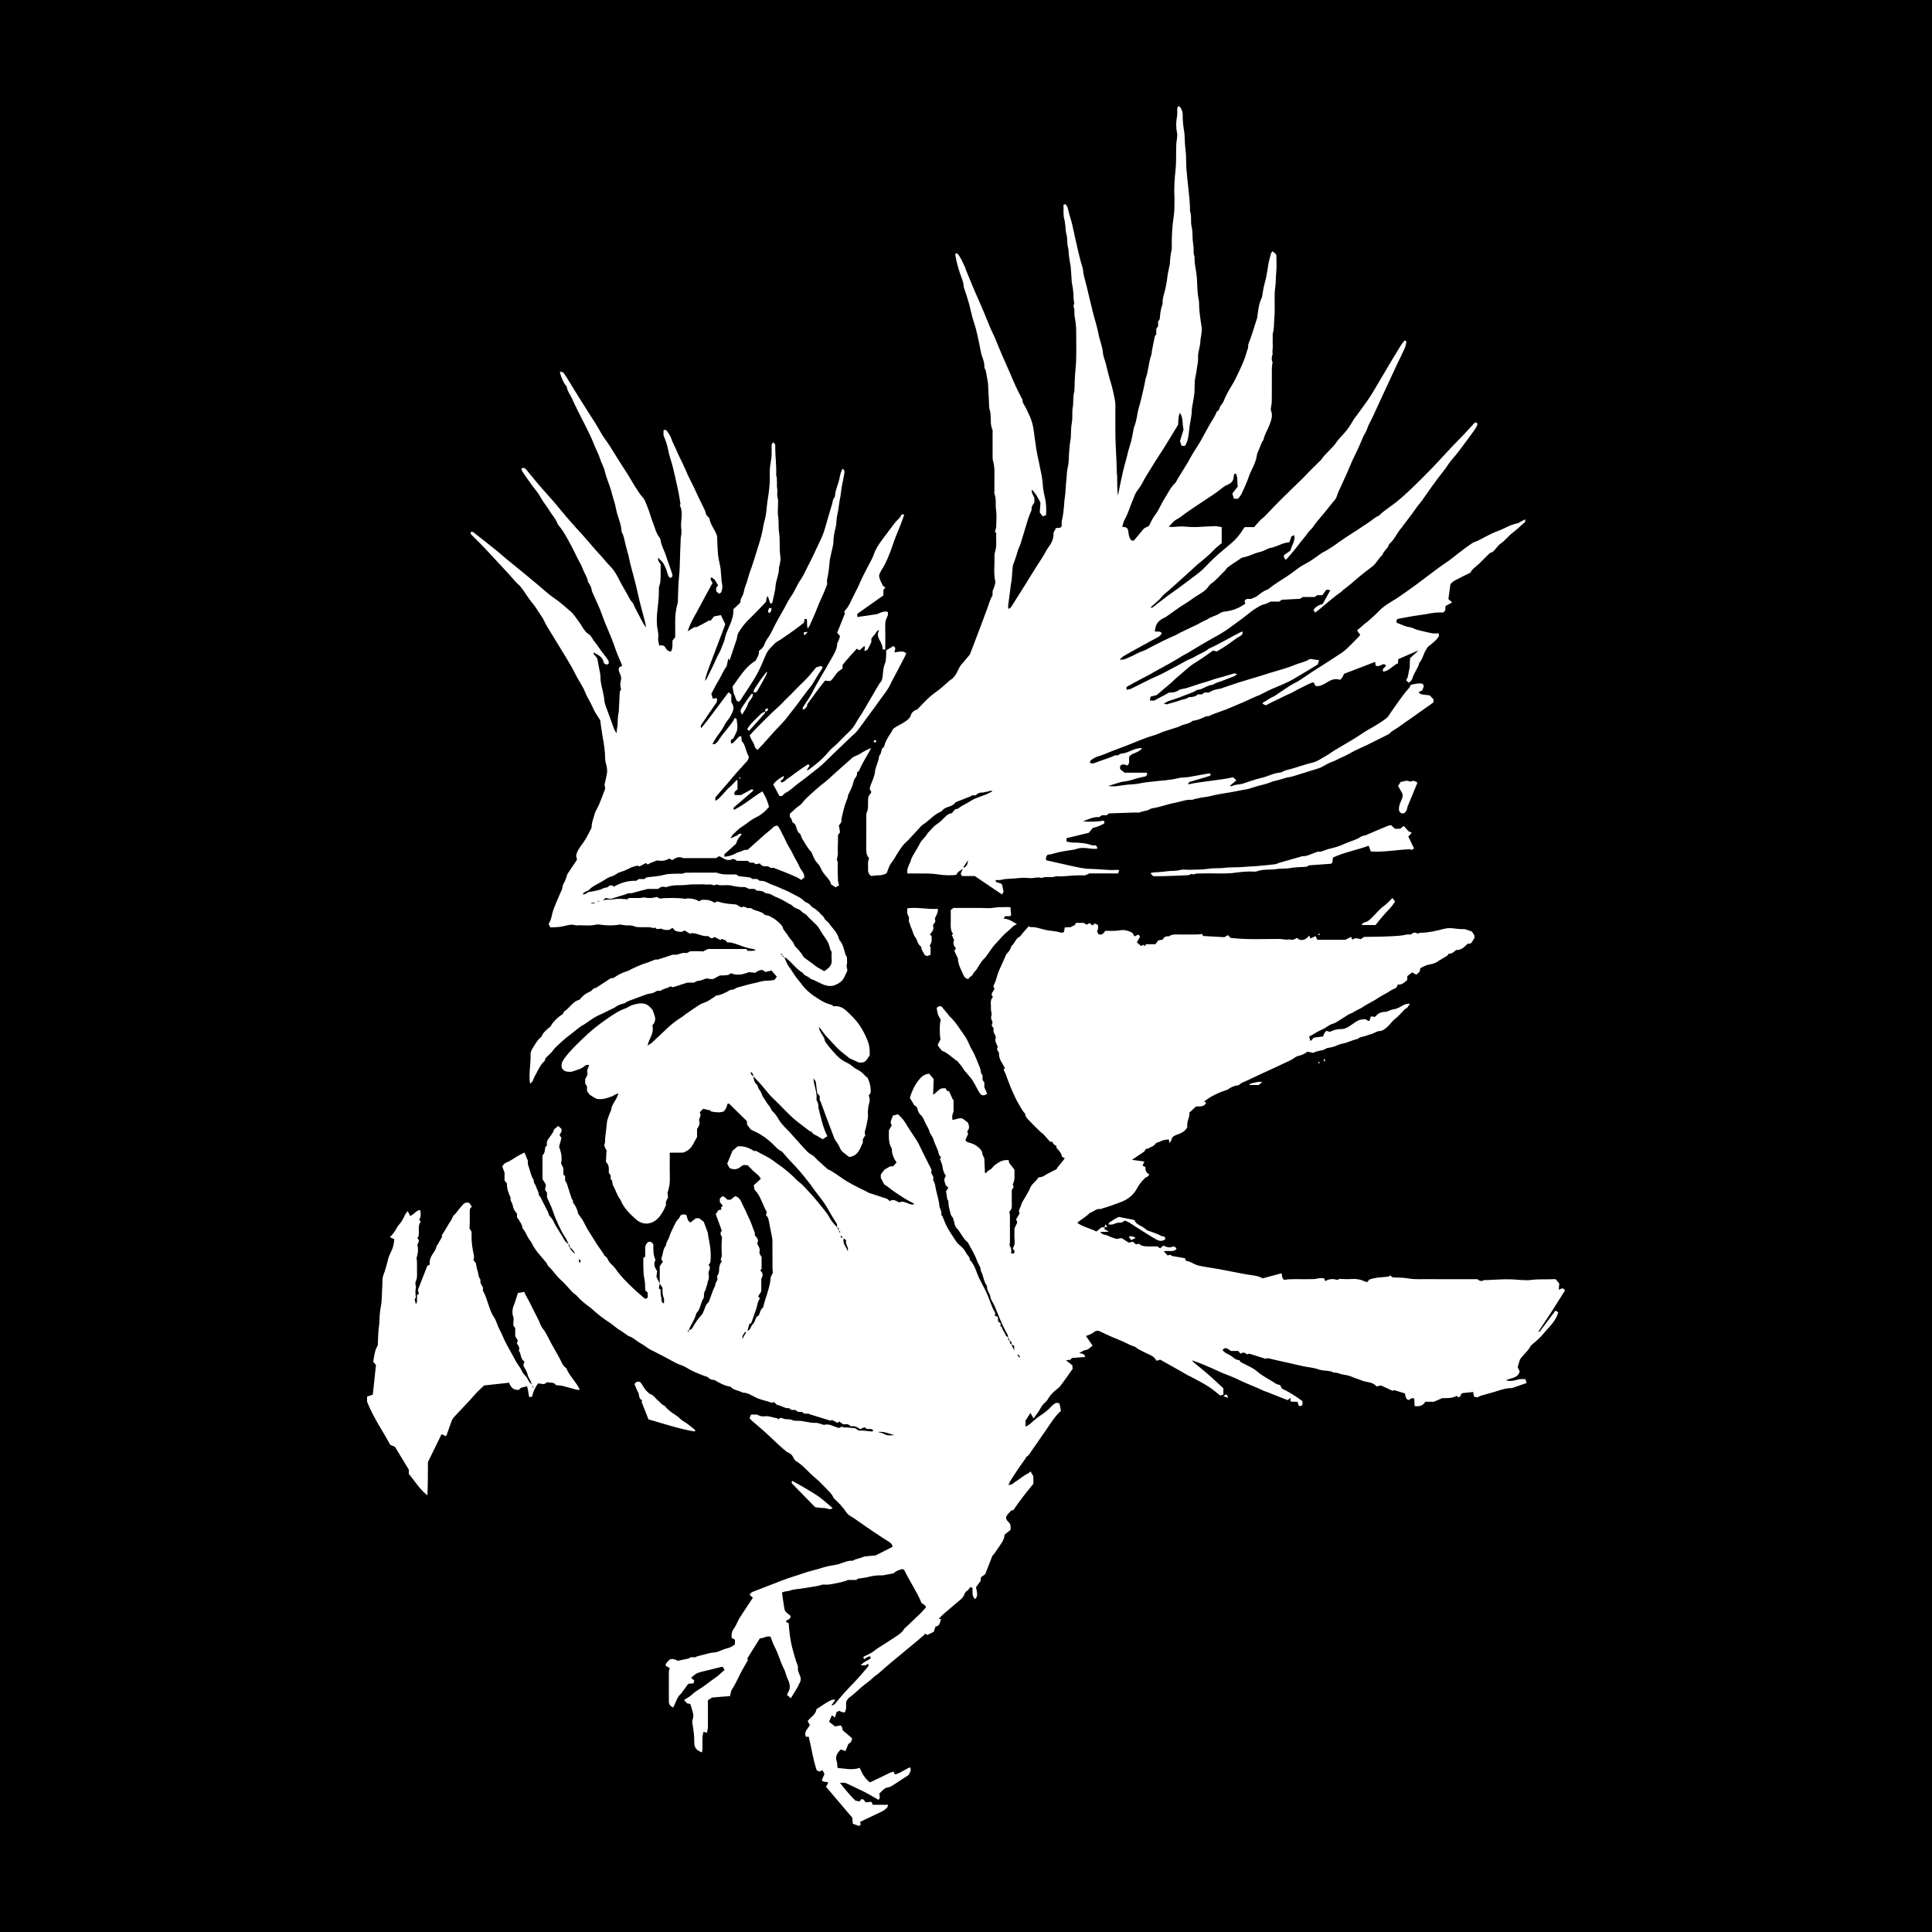 <?xml version="1.0" encoding="UTF-8"?><svg id="Layer_2" xmlns="http://www.w3.org/2000/svg" viewBox="0 0 1592.69 1592.69"><g id="_图层_1"><path d="m477.37,1038.04c-.07,1.09-.68,2.13.84,2.87.73-1.28.51-2.12-.84-2.87Z"/><path d="m645.1,763.94c.36.67.35,1.57.77,2.19,1.5,2.2,3.23,4.25,4.63,6.51,1.08,1.75,2.7,3.06,3.67,4.86.52.96.77,2.15,1.49,2.89,2.45,2.48,4.84,4.98,6.54,8.07.29.53.81.96,1.31,1.33,2.37,1.77,4.77,3.5,7.15,5.26.78.58,1.52,1.21,2.18,1.74,2.14,1.24,4.26,2.47,6.63,3.85.44-.33.92-.71,1.44-1.06,3.02-2.03,5.12-4.49,4.71-8.49-.23-2.22-.04-4.49-.04-6.36-.61-1.2-1.33-2.03-1.44-2.94-.4-3.13-1.87-5.71-3.62-8.24-1.76-2.55-3.51-5.13-5.03-7.83-1.5-2.65-3.77-4.51-5.89-6.55-1.44-1.39-2.96-2.72-4.21-4.26-1.33-1.64-3.44-2.13-4.83-3.78-1.45-1.72-4.03-1.91-5.96-3.17-.97-.63-1.54-1.67-2.4-2.06-2.98-1.34-5.57-3.37-8.52-4.67-1.21-.53-2.4-1.22-3.56-1.6-2.66-.87-4.76-3.09-7.74-3.09-.47,0-1.06-.08-1.4-.36-2.06-1.69-4.48-1.94-6.96-1.91-.74-.51-1.45-1-2.13-1.46h-4.46c-1.12-.54-2.13-1.02-3.21-1.53-3.92.25-7.77-.46-11.65-1.29-3.86-.83-7.95.54-11.73-.86-1.03.24-2.25.94-2.88.59-1.89-1.04-3.82-.31-5.7-.53-2.47-.28-4.99-.07-7.48-.13-2.53-.07-5.16-.03-7.56.29-2.73.36-5.43.4-8.13.43-2.87.03-5.66.21-8.4,1.13-.8.27-1.78.58-2.52.35-2.29-.71-4.04.16-5.61,1.56-1.62,0-3.11-.02-4.61,0-1.62.03-3.29-.16-4.84.2-3.94.92-7.8,2.15-11.72,3.14-1.12.28-2.34.17-3.73.25-.5.22-1.24.65-2.05.91-3.4,1.07-6.85,1.97-10.2,3.16-1.49.53-2.78.71-4.3.19-1.85-.63-1.89-.51-3.98,1.41,3.27-.69,6.56-.27,9.92-.89,3.26-.6,6.74.04,10.39.14.13-.14.53-.57.98-1.04,3.13,0,6.26.05,9.38-.02,1.32-.03,2.72-.67,3.92-.38,3.25.79,6.37.48,9.53-.45,1.04.46,2.06.91,3.09,1.37,3.23-.83,17.33-.69,20.32.2,2.92-.98,8.71.02,11.95,2.09,1.36-1.78,3.34-1.31,5.16-1.29,2.81.03,5.31,1.08,7.67,2.52,1.06-1.73,2.55-1.09,3.93-.66,4.45,1.4,9.06,1.54,13.65,1.99,1.36.79,2.76,1.61,4.15,2.42q1.9-1.38,4.88.52h3.01c3.52,2.86,8.6,2.16,11.57,5.74,1.07.19,2.21.23,3.22.62,1.13.44,2.11,1.26,3.21,1.78,2.27,1.09,6.92,5.13,8.05,7.2Z"/><path d="m612.05,1103.68c1.01-1.79,2.02-3.57,3.03-5.36-.31-.15-.63-.3-.94-.45-.71,1.92-2.75,3.2-2.08,5.81Z"/><path d="m492.55,743.06h1.52v-.35h-1.52v.35Z"/><path d="m693.04,1018.87c.15.56.3,1.12.47,1.73.48-.23.68-.33,1.1-.53-.39-.51-.75-.97-1.11-1.43-.15.08-.31.15-.46.23Z"/><path d="m567.46,1098.56c.14-.73.28-1.46.43-2.2-.9.47-1.08,1.21-.43,2.2Z"/><path d="m690.07,1011.65c.5,1,1,2,1.5,3,.05-1.27.01-2.5-1.5-3Z"/><path d="m697.58,1022.53c-.74-.63-1.32-1.13-2.03-1.74-.52,2.31-.16,4.13.93,5.9.93,1.51,1.64,3.15,2.42,4.67,1.04-3.09-2.44-5.66-1.32-8.83Z"/><path d="m643.81,785.88c-.2,1.55.56,1.58,1.28,1.64-.06,1.06.42,1.58,1.5,1.49-.5-.5-1-1-1.49-1.5-.35-.44-.69-.87-1.29-1.63Z"/><path d="m487.38,744.19c0,.15.02.3.02.46h2.83c0-.19-.02-.39-.02-.58-.94.04-1.89.08-2.83.13Z"/><path d="m544.48,1062.96c.18,2.34,0,4.41.57,6.24.55,1.74-.42,4.29,2.26,5.35,0-1.58.4-3.13-.08-4.31-1.12-2.74-1.14-5.53-1.09-8.62-.68-1.06-1.46-2.28-2.25-3.49-.22,1.19-.45,2.38-.77,4.08.37.2,1,.56,1.35.75Z"/><path d="m833.76,1108.21c.28-1.14.24-2.36-1.28-2.85-.06,1.28,0,2.5,1.28,2.85Z"/><path d="m836.06,1109.48c-.8-.45-1.43-.8-2.3-1.27.65,1.64,1.33,3.02,2.3,5v-3.73Z"/><path d="m692.98,1015.66c-.53-.38-.97-.69-1.41-1,.11.69-.11,1.73,1.41,1Z"/><path d="m723.74,1180.49c2.01.61,3.68.79,4.98,1.58,2.42,1.47,4.89,1.37,8.35,1.02-4.73-1.43-8.48-3.23-13.32-2.59Z"/><path d="m794.6,715.31c2.49-1.01,3.02-3.09,3.45-6.23-1.57,2.29-2.68,3.88-3.74,5.51-.07.11.16.42.29.72Z"/><path d="m439.11,1142.41c.03.51.07,1.02.1,1.53.15,0,.31-.02.46-.03-.04-.51-.07-1.02-.11-1.53-.15,0-.3.02-.46.03Z"/><path d="m0,0v1592.69h1592.69V0H0Zm1234.36,437.94c5.68-2.02,10.76-5.57,16.82-6.57.56-.09,1.06-.56,1.6-.85,1.38-.73,2.76-1.46,4.52-2.39.06,1.11.1,1.68.11,1.95-3.58,3.16-6.74,6.35-10.3,8.99-3.66,2.71-6.24,6.52-10.06,9.07-1.87,1.25-3.14,3.38-4.75,5.05-.92.96-1.68,2.11-3.24,2.37-.75.12-1.43.92-2.04,1.51-2.59,2.54-5.1,5.15-7.71,7.66-1.43,1.37-3.06,2.51-4.5,3.86-1.07,1.01-1.99,2.18-2.76,3.54-4.38,2.19-8.81,4.3-13.12,6.63-1.38.75-2.43,2.09-3.21,2.8-.62,4.44-1.16,8.33-1.71,12.27.87.78,1.84,1.66,3.13,2.81-2.11,1.14-3.86,2.08-5.49,2.96-.09,1.41-.15,2.4-.23,3.63-.49.53-1.08,1.16-1.56,1.68-1.46,0-2.58,0-3.7,0-2.23.01-4.39.21-6.61.66-4.92,1.01-9.94,1.53-14.9,2.35-4.23.7-8.43,1.55-12.81,2.37-.31.79-.59,1.54-.89,2.3.51.48.82.97,1.24,1.12,3.24,1.12,6.22,2.91,9.77,3.29,2.01.22,3.9,1.45,5.9,2.08,1.62.51,3.31.8,4.95,1.26,4.26.81,8.41,2.55,13.07,1.65.18,1.02.31,1.82.41,2.36-2.29,3.64-5.44,5.97-8.53,8.37-1,.78-1.45,1.89-2.12,2.88-2.29,3.38-2.72,7.69-5.56,10.75-.98,4.54-4.31,8.02-5.58,12.44-.45,1.57-1.28,2.94-3.29,4.07-.72-.77-1.32-1.4-2.05-2.18,2.01-2.66,1.76-5.85,2.58-8.73.85-3,.18-5.95.74-9.45,1.88-1.69,4.12-3.7,6.35-5.7-.08-.1-.16-.2-.24-.3-5.23,2.27-10.46,4.53-15.87,6.88-.1,1.07-.2,2.15-.32,3.48-4.3,1.64-6.91,6.29-12.15,6.77-1.22-2.66,1.71-3.24,2.34-4.93-.95-1.43-2.23-1.32-3.57-.65-1.46.73-2.89,1.52-4.91.77-.14-.82-.31-1.87-.53-3.18-8.5,3.27-16.96,6.53-25.66,9.88-.26.63-.57,1.57-1.04,2.41-.48.84-1.14,1.58-1.56,2.15-.57.15-.84.32-1.04.25-4.19-1.35-7.56.45-10.99,2.59-2.59,1.61-5.36,3.13-8.84,2.57-.42-.87-.84-1.72-1.33-2.72-.39-.04-.93-.26-1.33-.1-1.49.58-2.99,1.2-4.4,1.96-3.31,1.78-6.79,3.17-10.04,5.13-2.67,1.61-5.74,2.72-8.61,4.12-2.75,1.34-5.43,2.82-8.26,4.04-2.28.98-4.53,2.35-6.95,3.55-.84-.39-1.71-.8-2.64-1.24.18-.48.21-1,.44-1.11,2.88-1.39,5.26-3.61,8.27-4.77.79-.3,1.51-.85,2.23-1.33,3.9-2.6,7.73-5.3,11.7-7.81,2.56-1.62,5.37-2.83,7.94-4.45,3.31-2.08,6.46-4.43,9.74-6.58,3.81-2.5,7.7-4.89,11.53-7.36,4.54-2.92,9.08-5.83,13.57-8.83,1.53-1.03,2.96-2.24,4.29-3.53,2.97-2.86,5.86-5.8,8.75-8.74.68-.69,1.26-1.47,2.01-2.37-.89-1.2-1.67-2.27-2.67-3.62,2.22-1.92,4.41-3.85,6.64-5.75.56-.48,1.26-.79,1.8-1.28,3.19-2.9,6.53-5.66,9.46-8.8s6.38-5.46,10-7.64c2.64-1.59,5.24-3.25,7.77-5,4.26-2.94,8.52-5.89,12.68-8.97,6.45-4.77,12.79-9.68,19.24-14.46,2.67-1.98,5.52-3.71,8.2-5.68,2.98-2.2,5.82-4.58,8.77-6.81,3.35-2.53,6.68-5.08,10.16-7.41,1.51-1.01,3.4-1.44,5.06-2.26,5.3-2.6,10.4-5.77,15.92-7.74Zm-483.92,152.98c.71-3.08,2.6-5.26,5.71-6,1.99-2.1,3.81-4.08,5.71-5.99,3.06-3.08,6.18-6.04,9.81-8.52,3.66-2.5,6.85-5.68,10.25-8.56.38-.32.67-.8,1.09-1.02,4.03-2.11,5.62-6.07,7.51-9.82.44-.87.87-1.78,1.48-2.52,2.23-2.73,4.53-5.39,7.51-8.92.73-1.89,1.91-4.86,3.04-7.85,2.49-6.55,4.97-13.1,7.44-19.66,1.64-4.38,3.26-8.77,4.87-13.15.17-.46.22-.96.39-1.42.83-2.29,1.68-4.57,2.98-6.71v-3.41c.68-1.81,1.36-3.28,1.78-4.82.32-1.17.64-2.49.4-3.63-1.44-6.8-.32-13.66-.61-20.48-.06-1.44.33-2.93.73-4.34,1.37-4.78.37-9.66.79-14.4-.5-.71-.92-1.31-1.07-1.52.39-1.46.94-2.6.97-3.76.1-4.75.56-9.57-.12-14.22-.64-4.34.37-8.81-1.26-13.03-.29-.76-.07-1.73-.07-2.61,0-5.12-.08-10.25.02-15.37.06-3.37-.41-6.63-1.3-9.86-.26-.94-.2-1.97-.21-2.96-.02-6.5-.01-12.99-.03-19.49,0-.99.2-2.13-.2-2.95-1.42-2.93-1.2-6.02-1.31-9.11-.08-2.33-.17-4.75-.85-6.94-.65-2.11-.51-4.16-.61-6.25-.25-5.2-.47-10.4-.79-15.59-.09-1.46-.49-2.9-.75-4.35-.33-1.81-.65-3.62-1.13-6.25-.11-.24-.59-1.24-1.08-2.28.15-3.13-.68-6.03-1.81-8.96-1-2.6-1.35-5.46-1.93-8.21-1.44-6.96-2.74-13.93-5.06-20.7-1.7-4.97-2.59-10.21-3.98-15.3-.94-3.43-2.12-6.8-3.19-10.19-.4-1.28-1.08-2.56-1.15-3.86-.19-3.54-1.63-6.67-2.77-9.91-1.81-5.1-3.16-10.32-4.09-15.65-.06-.34.09-.72.16-1.24.43-.11.88-.23,1.42-.38,3,3.57,4.6,7.84,6.56,11.89.26.55.31,1.2.54,1.76,3.21,7.71,6.28,15.49,9.71,23.1,3.58,7.97,6.87,16.06,10.18,24.14,1.39,3.4,3.18,6.64,4.55,10.06,3.79,9.44,7.85,18.77,12.01,28.05,2.07,4.63,3.89,9.39,6.23,13.93,1.16,2.24,2.19,4.6,3.46,6.82.18.32.58.65.55.94-.27,2.87,1.9,4.74,2.9,7.07,1.01,2.37,2.31,4.63,3.29,7.02,1.34,3.28,2.37,6.67,2.88,10.19.79,5.47,1.45,10.95,2.29,16.41.48,3.15,1.21,6.26,1.87,9.38.61,2.98,1.23,5.97,1.84,8.95.2.96.39,1.92.57,2.88.46,2.42.89,4.82,1.02,7.31.18,3.54.74,7.11,1.59,10.55,1.23,4.99,1.55,9.99,1.18,15.48-.88.3-1.85.63-2.83.97-.83-1.12-1.48-2-2.4-3.26.18-2.23.38-4.8.62-7.89-1.6-3.51-3.73-7.36-6.97-10.85-.85,2.97,1.37,4.68,1.95,7.04v3.69c-1.61,1.77-2.66,3.83-2.26,5.89-1.07,2.7-2.12,4.92-2.84,7.24-2.13,6.79-4.08,13.64-6.2,20.44-.58,1.88-1.56,3.63-2.22,5.49-.57,1.61-.92,3.3-1.44,4.93-.56,1.75-1.22,3.47-1.82,5.22-.4,1.16-.98,2.32-1.1,3.51-.37,3.56-.52,7.15-.83,10.72-.1,1.21-.46,2.4-.62,3.61-.32,2.32-.56,4.64-.87,6.96-.46,3.53-.99,7.05-1.41,10.58-.11.91.1,1.85.17,2.87,1.57-.27,2.13-1.21,2.73-2.16,4.07-6.48,8.18-12.93,12.24-19.42,2.75-4.39,5.35-8.87,8.19-13.2,2.81-4.29,5.64-8.56,8.06-13.1,1.15-2.15,2.79-3.96,3.99-6.14,1.6-2.9,2.11-5.73,2.02-8.76.69-1.26,1.32-2.44,2.03-3.74,1.21-.11,2.55-.23,3.62-.33,1.37-.98,1.15-2.2,1.04-3.27-.2-2.04.53-3.9.88-5.84.47-2.63.72-5.3,1-7.97.19-1.8.24-3.62.42-5.42.19-1.83.54-3.65.7-5.48.31-3.57.37-7.17.82-10.71.49-3.8.31-7.64,1.29-11.45.82-3.18.69-6.62.9-9.94.29-4.42.51-8.85,1.44-13.2.08-.36.04-.75.07-1.12.25-4.07.11-8.22.87-12.19.81-4.23.01-8.49.75-12.59.79-4.4-.09-8.92,1.33-13.22.11-.34.04-.74.06-1.12.25-5.32.24-10.67.81-15.96,1.14-10.6.58-21.22.64-31.83.02-4.42-.47-8.84-1.36-13.2-.22-1.08-.03-2.24-.1-3.36-.07-1.1.01-2.3-.4-3.28-.61-1.46-.18-2.65.28-3.69-.23-1.67-.58-3.12-.59-4.57-.03-4.33-.55-8.6-1.47-12.82-.05-.24-.04-.5-.06-.75-.25-3.82-.4-7.66-.79-11.46-.3-2.92-.98-5.8-1.37-8.71-.36-2.69-.23-5.49-.92-8.07-.94-3.51-.18-7.13-1.26-10.62-.68-2.2-.6-4.63-.9-6.95-.22-1.7-.32-3.45-.79-5.09-1.18-4.05-.49-8.14-.74-12.31.54-.21.98-.37,1.32-.51,2.19,1.48,2.29,3.72,2.81,5.85.87,3.57,2.13,7.05,2.98,10.63,1.5,6.32,2.73,12.7,4.22,19.02,1.29,5.49,2.56,11,4.25,16.36.77,2.42.68,4.87,1.27,7.25.62,2.5,1.36,4.97,1.97,7.47,1.76,7.26,3.42,14.55,5.23,21.8,1.6,6.42,3.71,12.74,4.93,19.23.93,4.96,3.13,9.56,3.48,14.69.2,2.88,1.49,5.67,2.24,8.52,1.46,5.57,2.67,11.21,4.4,16.69,1.4,4.43,2.3,8.94,3.18,13.48.24,1.2.47,2.43.48,3.64.04,9.12-.09,18.24.06,27.36.12,6.88.59,13.75.9,20.63.03.68.04,1.36.05,2.04.06,2.21.09,4.41.18,6.61.05,1.23.29,2.46.3,3.69.04,5.1.01,10.19.6,15.35,1.32-6.39,2.54-12.81,4.01-19.17,1.24-5.37,2.9-10.64,4.14-16.01,1.01-4.39,2.73-8.58,3.54-13.01.4-2.17.8-4.34,1.22-6.5.14-.72.22-1.48.51-2.13,2.26-5.11,2.31-10.77,3.93-16.05,1.4-4.55,2.39-9.23,3.49-13.86.68-2.86,1.22-5.75,1.82-8.63.05-.24-.04-.52.05-.74,2.5-6.33,2.45-13.27,4.76-19.64.25-.68.31-1.44.43-2.16.04-.24-.03-.51.01-.75.82-4.21,1.61-8.42,2.52-12.61.14-.66.83-1.2,1.22-1.74v-4.64c.51-.72,1-1.42,1.49-2.12v-3.85c.49-.7.98-1.4,1.36-1.94.33-4.13.67-8.05,2.14-11.77.13-.34.25-.72.23-1.08-.33-4.55,1.6-8.69,2.44-13.02.53-2.78,1.13-5.5,1.41-8.34.3-3.16,1.14-6.27,1.74-9.4.14-.72.41-1.44.42-2.16.05-3.96.66-7.84,1.46-11.7.17-.84.06-1.74.06-2.62-.03-8.05.31-16.09,1.54-24.06.74-4.82.69-9.64.71-14.48,0-.62.04-1.25,0-1.87-.5-7.72.14-15.45.92-23.07.73-7.11.22-14.17.6-21.23.08-1.46.46-2.91.58-4.37.11-1.36.31-2.79.04-4.09-.99-4.68-.93-9.29-.03-13.98.35-1.81.14-3.73.14-5.6,0-1.16.02-2.27,1.67-2.79,1.88,2.11,2.92,4.56,2.86,7.54-.11,5.08.64,10.08,1.44,15.07.02.12.03.25.04.37.25,4.32.26,8.68.83,12.96.72,5.45.35,10.92.79,16.35.4,5.03.99,10.05,1.51,15.07.66,6.4,1.49,12.76,1.4,19.21,1.56,4.15.29,8.58,1.35,12.86.88,3.54.6,7.37.9,11.06.18,2.2.52,4.4.73,6.6.21,2.2-.42,4.48.68,6.61.21.4.08.98.08,1.48-.04,4.09.76,8.07,1.4,12.08.52,3.28.73,6.63.81,9.96.11,4.7.57,9.34,1.48,13.94.07.36.06.75.06,1.12-.02,6.81,1.09,13.48,2.15,20.18.34,2.13-.2,4.42-.42,6.63-.14,1.46-.61,2.91-.63,4.37-.06,4.83-2.25,9.33-1.93,14.25.17,2.54-.47,5.13-.84,7.69-.38,2.67-.75,5.34-1.36,7.96-.97,4.17-.44,8.41-.78,12.6-.31,3.78-1.16,7.51-1.76,11.26-.16.97-.4,1.94-.4,2.91,0,4.59-1.13,9.02-1.81,13.52-.2,1.34-.29,2.69-.47,4.03-.56,4.26-.77,8.62-3.5,12.56-.78-.07-1.71-.14-2.68-.22-.48-1.36-.89-2.5-1.34-3.8.99-3.16,2.01-6.44,2.97-9.54-1.23-4.62-.06-9.61-2.98-13.69q-1.32,1.68-1.5,9.67c-3.85,6.33-7.49,12.43-11.25,18.46-3.33,5.34-6.92,10.52-10.15,15.92-2.71,4.53-5.72,8.88-8.08,13.65-1.3,2.63-3.27,4.93-4.89,7.4-1.09,1.65-1.67,3.54-2.45,5.32-2.55,5.83-4.16,12.04-7.31,17.62-.95,1.68-1.29,3.7-1.97,5.77,1.58.44,3.79-.18,4.78,2.48.64,2.67.27,6.19,2.93,8.87h1.91c2.42-2.88,4.8-5.56,6.99-8.39,1.03-1.33,2.18-2.3,3.76-2.75,1.31-.38,1.98-1.25,2.53-2.48,1.2-2.67,2.51-5.25,4.34-7.61,1.78-2.31,3.16-4.96,4.46-7.59,2.01-4.06,4.5-7.82,6.77-11.72,1.43-2.46,3.04-4.79,5.14-6.79,1.01-.96,1.48-2.48,2.24-3.73,3.56-5.86,7.39-11.57,10.61-17.61,2.38-4.47,5.4-8.5,7.9-12.87,3.04-5.32,5.79-10.82,8.95-16.07,1.71-2.83,3.57-5.55,4.69-8.69,2.48-1.01,2.03-3.93,3.73-5.63,1.57-1.56,2.31-4.01,3.26-6.14,1.79-4.04,4.18-7.72,6.4-11.52,1.63-2.78,2.96-5.73,4.36-8.64,2.65-5.53,5.26-11.07,6.83-17.06.27-1.03.78-2.17,1.08-3.26.29-1.06.19-2.22.25-3.09,2.88-6.97,4.71-14.06,7.34-21.83.78-4.88.96-10.83,3.63-16.29.68-1.38.65-3.11.96-4.67.51-2.52.87-5.09,1.59-7.56,1.44-4.97,2.17-10.06,2.96-15.15.49-3.14,1.41-6.21,2.22-9.29.17-.66.69-1.23,1.17-2.06.75.55,1.35.94,1.88,1.41.47.4.86.89,1.42,1.48,0,4.9.4,9.93-.13,14.86-.41,3.72-.16,7.46-.7,11.1-1.26,8.57-.01,17.19-.8,25.72-.41,4.4-.05,8.89-1.28,13.22-.23.81-.07,1.74-.08,2.61,0,2.37-.15,4.76.04,7.12.19,2.32-.66,4.61-.1,6.92.08.32-.12.72-.24,1.06-.78,2.21-.69,4.37.16,6.01-.24,1.94-.57,3.39-.58,4.85-.05,7.62-.02,15.24-.03,22.86,0,3.15.06,6.3-.68,9.41-.22.94-.26,2.09.08,2.96,1.58,4.07.03,7.87-1.26,11.48-1.47,4.1-4.07,7.78-4.97,12.16-.16.79-.98,1.42-1.31,2.2-1.3,3.03-2.54,6.08-3.78,9.13-.18.45-.31.95-.37,1.43-.67,5.48-3.39,10.18-5.61,15.09-.91,2.01-1.47,4.18-2.33,6.22-1.45,3.48-2.91,6.96-4.56,10.34-.79,1.63-2.03,3.04-2.96,4.39h-3.47c-.42-1.35-.88-2.8-1.32-4.23,1.55-2.02,2.89-3.78,4.48-5.85-.66-3.25.21-7.1-1.54-10.63-1.49-.14-1.72,1.29-1.74,1.95-.13,3.65-1.71,5.87-5.2,7.25-2.35.93-4.45,2.66-6.46,4.28-3.63,2.92-7.58,5.35-11.44,7.92-7.16,4.77-14.37,9.45-21.24,14.65-1.37,1.04-3.08,1.65-4.39,2.75-1.65,1.39-3.04,3.08-4.93,5.04,1.67.07,2.74.2,3.8.15,2.22-.11,4.43-.44,6.65-.44,2.34,0,4.68.36,7.02.45,2.25.08,4.5.1,6.74,0,4.57-.19,9.14-.59,13.72-.68,1.9-.04,3.81.52,5.75.81v13.24c-1.7,1.38-3.32,2.59-4.8,3.95-1.9,1.75-3.62,3.69-5.52,5.44-2.1,1.93-4.29,3.75-6.47,5.59-.94.8-1.97,1.49-2.88,2.32-3.23,2.91-6.41,5.87-9.64,8.79-4.66,4.21-9.33,8.42-14.03,12.6-1.57,1.4-3.27,2.65-4.79,4.1-1.24,1.18-2.21,2.63-3.45,3.81-2.18,2.08-4.47,4.04-7.18,6.47.93,0,1.43.16,1.68-.02,5.51-4.17,10.84-8.6,16.53-12.52,5.59-3.85,10.93-8.02,16.36-12.07,3.71-2.77,7.46-5.49,10.68-8.96,4.29-4.62,8.95-8.95,13.77-13.03,2.89-2.45,5.84-4.84,8.69-7.33,3.29-2.89,5.97-6.29,8.29-9.99.52-.82,1.13-1.59,1.73-2.43h7.83c1.6-1.84,3.15-3.76,4.86-5.54,1.19-1.24,2.68-2.18,3.88-3.41,4.27-4.36,8.39-8.87,12.72-13.17,6.09-6.07,12.34-11.99,18.48-18.01,2.29-2.25,4.43-4.66,6.7-6.94,2.63-2.65,5.32-5.25,7.99-7.87.09-.09.24-.12.3-.21,3.67-5.54,9.2-9.45,12.97-14.93,1.68-2.43,3.77-4.6,5.81-6.76,3.33-3.54,5.83-7.64,8.3-11.78.69-1.16,1.58-2.2,2.38-3.3,3.58-4.96,7.32-9.8,10.68-14.9,3.38-5.13,6.38-10.52,9.52-15.8,3.34-5.6,6.63-11.22,9.98-16.82,2.03-3.39,4.08-6.77,6.19-10.11.91-1.45,1.99-2.79,2.96-4.13.51.04.87.07,1.3.11.13.34.42.71.36,1-.34,1.68-.53,3.44-1.22,4.98-1.96,4.38-4.14,8.65-6.21,12.98-.78,1.63-1.52,3.28-2.28,4.92-3.21,6.9-6.42,13.81-9.62,20.71-1.45,3.12-2.85,6.25-4.31,9.36-2.21,4.71-4.23,9.52-6.74,14.07-1.45,2.61-1.95,5.56-3.53,8.07-1.58,2.51-2.58,5.28-3.72,8-2.09,5-4.62,9.81-6.88,14.74-1.42,3.11-2.68,6.29-4.04,9.43-.77,1.79-1.59,3.56-2.4,5.34-1.68,3.69-3.39,7.37-5.06,11.06-.95,2.11-1.25,4.49-2.79,6.35-2.29,2.76-4.62,5.49-6.78,8.34-3.57,4.73-7.87,8.87-11.11,13.88-1.18,1.83-3.18,3.12-4.37,4.94-2.2,3.35-5.01,6.2-7.36,9.42-2.98,4.09-6.41,7.84-9.67,11.72-.38.46-.91.8-1.34,1.18q-1.53-1.27-1.53-3.7c1.63-1.15,3.43-2.42,5.51-3.89.66-3.99,4.08-7.59,3.1-12.65-.98.38-1.73.68-2.32.91-.58,1.67-1.09,3.16-1.67,4.84-1.78.36-3.5.55-5.11,1.08-2.19.72-4.28,1.77-6.45,2.55-1.72.61-3.5,1.03-5.28,1.39-2.57,1.08-5.04,2.6-7.72,3.15-4.59.94-8.57,3.55-13.24,4.25-1.57.24-3.03,1.51-4.45,2.44-2.86,1.86-5.74,3.72-8.47,5.77-1.15.86-1.83,2.31-2.89,3.31-3.53,3.32-6.53,7.2-10.59,9.98-1.17.8-2.09,2.04-2.97,3.19-1.89,2.51-4.46,4.31-7.05,5.81-4.05,2.34-7.66,5.28-11.65,7.71-5.47,3.33-10.56,7.27-15.84,10.92-.59.41-1.29.64-1.94.97-3.56,1.84-6.34,4.3-6.87,8.59-.09.71-.41,1.39-.63,2.1,1.77,1.34,4.45-.67,5.89,1.91-.63,1.46-1.79,2.43-3.26,3.22-5.62,3.02-11.22,6.09-16.81,9.18-3.9,2.15-7.79,4.31-11.62,6.57-1,.59-1.76,1.59-2.93,2.69,3.86.66,6.38-1.47,9.2-2.53,3.19-1.2,5.95-3.27,9.28-4.3,2.78-.87,5.32-2.54,7.95-3.88,6.16-3.13,12.29-6.33,18.69-9,1.68-.7,3.21-1.76,4.86-2.56,4.73-2.29,9.48-4.52,14.22-6.8.88-.42,1.68-.99,2.54-1.44,1.41-.73,2.84-1.43,4.27-2.12.22-.11.53-.05.71-.19,3.14-2.46,7.2-3.02,10.5-5.17,1.1-.72,2.43-1.36,3.71-1.49,5.75-.6,11.08-2.26,15.88-5.52.51-.35,1.07-.62,1.71-1-.19-.69-.39-1.37-.67-2.37.52-.5,1.13-1.1,1.69-1.64h3.74c1.85-.81,3.17-1.39,4.49-1.97,2.69-2.06,5.22-4.42,8.61-5.53.35-.11.7-.29.98-.51,5.11-4.04,10.65-7.45,16.1-11,3.1-2.01,5.97-4.37,8.99-6.51,1.31-.93,2.66-1.82,4.08-2.55,5.34-2.73,10.13-6.28,14.98-9.76.4-.29.87-.47,1.31-.7,6.37-3.33,12.04-7.73,17.93-11.8,3.04-2.1,6.25-3.96,9.35-5.99,3.4-2.23,6.72-4.6,10.16-6.78,2.78-1.77,5.09-4.26,8.25-5.44.22-.08.41-.28.58-.46,3.96-3.96,8.75-6.84,13.13-10.26,4.74-3.71,9.2-7.81,13.56-11.97,5.69-5.43,11.24-11.02,16.71-16.68,5.29-5.48,10.36-11.16,15.59-16.7,3.54-3.75,7.21-7.38,10.75-11.12,2.65-2.79,5.19-5.68,7.8-8.51.68-.73,1.36-1.53,2.62-1.08.73.82.65,1.79.17,2.7-.7,1.3-1.43,2.61-2.3,3.81-4.22,5.78-8.43,11.56-12.76,17.25-2.4,3.15-5.13,6.04-7.52,9.19-1.32,1.74-2.37,3.66-3.76,5.39-3.79,4.7-7.35,9.6-10.91,14.48-2.83,3.88-5.45,7.91-8.29,11.78-1.53,2.09-3.31,3.96-4.78,6.14-3.36,4.99-7.17,9.67-10.79,14.48-.3.39-.47.89-.81,1.23-1.47,1.49-2.55,3.22-3.7,4.98-1.91,2.94-3.69,6.09-6.44,8.44-.27.23-.45.61-.56.95-1.02,3.23-4.36,4.98-5.29,8.26-3.3,2.8-4.92,7.04-8.49,9.65-3.84,2.8-7.53,5.82-11.23,8.82-2.21,1.79-4.28,3.76-6.48,5.58-2.26,1.86-4.6,3.62-7.25,5.7.02-.06-.12.41-.12.44-7.88,5.24-14.29,11.7-21.81,17.33-.52-.7-1.03-1.39-1.51-2.04,1.77-2.94,4.34-4.06,7.73-5.13,1.86-3.37,3.97-7.19,6.27-11.37-1.22-.12-1.94-.19-3.3-.32-1.05,1.42-2.32,3.13-3.32,4.48h-4.09c-.77.53-1.48,1.01-2.28,1.56h-9.83c-.61.42-1.31.91-2.05,1.43-.33.03-.7.06-1.07.08-4.7.25-9.4.49-14.11.74-.73.51-1.44,1.01-2.16,1.52h-7.16c-1.75.81-3.13,1.77-4.64,2.06-2.36.45-4.3,1.63-6.28,2.8-3.59,2.12-6.82,4.69-10.06,7.34-2.32,1.9-4.9,3.63-7.33,5.48-2.16,1.64-4.35,3.23-6.57,4.79-4.86,3.41-10.03,6.3-15.24,9.12-4.32,2.34-8.48,4.95-12.71,7.45-2.85,1.69-5.6,3.59-8.59,4.97-1.16.54-2.06,1.26-3.09,1.9-3.23,1.99-6.53,3.88-9.85,5.74-4.06,2.27-8.16,4.47-12.24,6.71-.54.3-1.03.68-1.57.96-4.77,2.53-9.55,5.02-14.31,7.56-2.05,1.1-4.06,2.28-6.2,3.48v2.38c1.46-.36,2.81-.46,3.94-1,5.29-2.56,10.5-5.29,15.79-7.87,3.53-1.73,7.21-3.16,10.69-4.98,4.55-2.38,9.08-4.85,13.62-7.24,2.86-1.51,5.59-3.37,8.69-4.5,2.06-.75,3.93-2.03,5.9-3.05,2.05-1.06,4.14-2.03,6.16-3.14,1.04-.57,1.96-1.36,3.25-2.27,9.07-3.99,17.87-9.52,27.23-14.14,1.07,2.01-.14,2.87-1.2,3.65-.99.73-2.19,1.16-3.2,1.86-2.82,1.99-5.54,4.13-8.4,6.06-2.64,1.78-5.41,3.35-8.08,4.99-1.11-.27-2.17-.52-3.08-.74-3.23,2.27-6.21,4.44-9.27,6.51-2.73,1.84-5.6,3.5-8.31,5.37-1.62,1.12-3.08,2.49-4.58,3.77-3.01,2.57-6.02,5.15-9,7.75-1.18,1.03-2.23,2.2-3.42,3.22-3.84,3.29-7.71,6.54-11.89,10.08-1.25.33-2.92.76-5.01,1.3-.16.81-.37,1.81-.63,3.1,1.57.1,2.78.18,3.41.22,4.47-2.39,8.46-4.53,12.59-6.74,2.58.05,5.1-.07,7.62-1.8,1.9-1.3,4.68-1.25,7.02-1.97,4.65-1.45,9.22-3.2,13.92-4.47,3.65-.99,7.16-2.41,10.75-3.41,4.44-1.24,8.91-2.41,13.3-3.84.46-.15.97-.22,1.45-.22.35,0,.69.17,1.83.48-1.04.85-1.5,1.46-2.1,1.67-3.46,1.22-6.79,2.76-10.23,3.99-2.65.95-5.4,1.58-7.75,3.24-4.59.15-8.01,3.84-12.55,4.15-.24.02-.5.1-.69.24-3.41,2.29-7.43,3.17-11.14,4.78-3.59,1.57-7.39,2.66-11.12,3.91-1.5.5-2.88,1.15-4.81,2.57,1.54.17,2.41.53,3.05.29,3.35-1.26,6.98-1.76,10.19-3.11,2.49-1.05,5.39-.87,7.43-2.72,2.78.08,5.3-.34,7.49-2.24h3.21c.79-.56,1.5-1.05,2.19-1.54h3.72c2.44-1.74,5.17-2.42,7.95-2.98.48-.1,1.01-.04,1.47-.19,4.76-1.61,9.49-3.35,14.28-4.87,5.96-1.89,11.97-3.61,17.96-5.43,3.17-.96,6.31-1.98,9.47-2.97,6.55-2.06,13.3-3.65,19.59-6.33,4.3-1.83,9.03-2.44,12.5-4.96,2.82.41,5.11.74,7.53,1.09-.36,1.18-.68,2.23-1.08,3.51-6.41,3.86-12.92,7.88-19.52,11.75-5.97,3.5-12.47,5.89-18.79,8.66-3.27,1.43-6.39,3.2-9.6,4.77-.88.43-1.86.65-2.76,1.05-3.93,1.77-7.84,3.57-11.77,5.35-.89.4-1.81.74-2.72,1.11-4.65,1.93-9.22,4.09-13.98,5.69-2.29.77-4.57,1.59-6.82,2.47-1.24.48-2.44,1.08-4.04,1.8h-1.91c-2.37,1.05-4.12,1.94-5.96,2.6-1.49.53-3.08.79-4.63,1.15-.24.06-.58-.04-.73.1-2.96,2.76-7.18,2.49-10.5,4.4-1.25.72-2.76,1.02-4.15,1.49-1.51.5-3.03.98-4.55,1.46-1.64.52-3.29.99-4.91,1.57-1.37.49-2.7,1.1-4.06,1.65-.79.32-1.57.68-2.39.92-8.18,2.35-15.98,5.72-23.85,8.9-3.88,1.57-7.87,2.84-11.74,4.43-3.85,1.58-7.66,3.24-11.67,4.42-1.73.51-3.37,1.47-4.93,2.41-1.03.62-2.13,1.43-1.61,3.16,1.25.45,2.47.34,3.83-.18,4.35-1.65,8.77-3.13,13.16-4.71,1.02-.37,2-.88,3.48-1.53h2.32c1.09-.54,2.05-1.39,3.05-1.45,5.77-.29,10.42-4.94,16.94-4.44-2.91,4.03-8.07,3.78-10.48,6.76-.85,2.71.83,5.47-1.63,7.49-2.1-.72-4.15-1.65-6.03.48v2.52c1.09.9,2.23,1.83,3.61,2.96h18.34c1.06,2.01-.65,2.53-.95,3-3.44.83-6.36,1.33-9.13,2.27-3.17,1.07-6.36,1.83-9.67,2.17-1.09.11-2.16.49-3.22.8-2.81.84-5.6,1.72-8.72,2.68,2.66.41,5.11.49,7.46.1,4.01-.66,8.02-1.18,12.08-1.4,2.21-.12,4.44-.33,6.58-.82,3.49-.8,7.03-1.06,10.57-1.5,6.93-.86,13.96-.96,20.79-2.75,2.71-.71,5.63-.56,8.44-.92,1.94-.25,3.86-.69,5.79-1.03,3.62-.65,7.23-1.32,10.85-1.93.57-.1,1.19.1,1.72.15.37,1.36-.38,1.77-1.26,2.04-5.05,1.53-10.1,3.08-15.18,4.52-1.08.3-1.79.65-1.99,2.26,12.3-2.66,24.68-3.15,37.06-5.83.7.64,1.59,1.47,2.71,2.5-1.8,1.52-3.47,2.92-5.45,4.59.88.13,1.45.4,1.76.22,2.89-1.65,6.25-1.2,9.28-2.18,5.01-1.62,9.98-3.49,15.1-4.65,5.16-1.16,9.83-3.91,15.16-4.39.48-.04,1.03-.07,1.43-.31,2.8-1.7,6-2.15,9.06-3.03,5.42-1.56,10.73-3.56,16.22-4.8,4.4-.99,7.72-3.73,11.49-5.74,2.58-1.37,4.88-3.25,7.39-4.76,5.5-3.31,11.09-6.49,16.58-9.82,2.82-1.71,5.45-3.72,8.25-5.46,2.49-1.55,5.16-2.82,7.65-4.38,3.34-2.08,6.75-4.12,9.82-6.57,1.65-1.32,2.66-3.45,3.93-5.24,2.41-3.39,4.76-6.82,7.19-10.19,1.59-2.2,3.24-4.35,4.92-6.48.82-1.05,1.84-1.94,2.65-3,.57-.75.92-1.66,1.45-2.64,3.1-.32,6.15-1.62,9.43-.81,2.29,1.79.25,3.6.09,5.31-.99.53-1.91,1.03-3.36,1.81,1.11.76,1.7,1.46,2.4,1.59,2.29.41,4.62.61,6.92.89,1.04,1.09,1.98,2.09,3.08,3.24v2.31c-.2.25-.32.49-.51.63-5.93,4.21-11.87,8.42-17.81,12.61-3.33,2.34-6.73,4.58-9.99,7.02-2.67,1.99-5.79,3.34-8.13,5.8-.57.6-1.47.9-2.25,1.28-5.39,2.71-10.76,5.44-16.18,8.09-3.09,1.51-6.28,2.79-9.36,4.32-3.75,1.86-7.32,4.14-11.18,5.72-2.83,1.16-5.35,2.87-8.3,3.84-3.11,1.02-5.9,2.99-8.88,4.45-1.19.59-2.49.96-3.76,1.37-1.63.53-3.27,1-4.91,1.51-5.16,1.61-10.3,3.27-15.48,4.79-1.4.41-2.92.44-4.31.83-2.08.62-4.15,1.28-6.24,1.87-2.13.6-4.36.91-6.38,1.75-3.89,1.62-7.96,2.47-11.99,3.53-2.37.62-4.64,1.6-7.02,2.17-2.74.65-5.57.92-8.31,1.55-7.4,1.71-15.01,2.27-22.39,4.25-3.12.84-6.54,1-9.78,1.72-1.32.3-2.65.53-3.96.84-.71.17-1.42.68-2.1.62-4.82-.42-9.18,1.65-13.77,2.44-6.28,1.09-12.22,3.62-18.58,4.49-1.51.21-2.91,1.23-3.77,1.61-2.6.64-4.62,1.13-6.63,1.62.03.12.05.24.08.37-2.25,0-4.5-.06-6.74.01-6.32.19-12.64.44-18.79.65-.79.58-1.39,1.02-2.11,1.55h-3.91c-.81.56-1.51,1.05-2.22,1.55-4.55-.41-8.42,1.59-13.22,3.47,6.32.56,11.77.26,17.06-.59.99,1.3.69,2.27-.3,2.77-2.72,1.36-5.52,2.56-8.7,3.24-1.27,1.54-2.54,3.09-3.3,4.01-6.66,1.61-12.49,3.01-18.39,4.44v2.74c1.62.29,3.27.82,4.94.85,5.32.1,10.59.3,15.68,2.14,1.01.36,2.22.16,3.72.24.33.62.75,1.41,1.21,2.29-.65.29-.97.56-1.3.56-2.22.02-4.4-.18-6.62-.5-2.86-.41-5.87-.55-8.85.42-2.65.87-5.51,1.17-8.29,1.57-4.51.64-8.92,1.63-13.27,2.97-.81.25-1.73.13-2.56.18q-2.22,2.04-1.39,4.75c3.86.87,7.79,1.77,11.72,2.64,5.62,1.24,11.22,2.57,16.87,3.66,2.65.51,5.39.78,8.09.81,7.21.07,14.36,1.33,21.59.81.47-.03.95.1,1.85.2-.31,1.03-.55,1.85-.81,2.71h-23.72c-1.21.57-2.22,1.05-3.35,1.58-1.87,0-3.87-.01-5.87,0-6.08.04-12.11,1.23-18.21.77-3.88,1.66-8.19-.23-12.07,1.44-3.15-1.11-6.27.36-9.44.1-3.35-.27-6.79-.41-10.1.04-4.4.59-8.87.2-13.23,1.29-1.61.4-3.36.21-5.09.29.1,1.6.92,1.85,1.99,2.09,3.12.7,3.43,1.12,3.9,4.03.17,1.08.47,2.15.74,3.39-.34.64-.73,1.4-1.25,2.38-7.58-5.13-15.08-10.19-22.51-15.22h-10.41c-2.39-2.15-.12-3.71.61-5.91-2.45,1.54-4.56,2.53-5.27,4.86-3.76.69-10.47.45-14.2-.17-2.91-.48-5.88-.77-8.83-.84-5.72-.13-11.45-.04-17.41-.04-.09-1.32-.17-2.4-.2-2.87.76-2.16,1.1-3.89,1.96-5.29.61-1,.86-1.97,1.15-3.04.39-1.38,1.14-2.69,1.86-3.96,1.77-3.12,3.79-6.1,5.34-9.32,1.07-2.22,2.74-3.8,4.3-5.56.95-1.07,1.67-2.35,2.39-3.4,1.42-1.51,2.79-2.85,4.04-4.31,1.27-1.5,2.85-2.52,4.45-3.63,2.02-1.4,3.75-3.25,5.49-5.02,1.6-1.63,3.27-3.05,5.78-3.29.96-1.1,1.95-2.24,2.91-3.34.89-.12,1.62-.21,1.87-.25,1.31-.9,2.23-1.63,3.24-2.22,1.79-1.05,3.64-2,5.45-3.03,1.78-1.01,3.46-2.23,5.32-3.04,2.99-1.3,6.1-2.34,9.81-3.73,1.16-.57,2.96-1.46,5-2.47-2.05-1.21-3.61.67-5.36.44-.78-.11-1.66.64-2.46.57-2.41-.2-4.39.58-6.09,2.29h-3.39l.14.45c-4.33,1.73-8.66,3.45-13.21,5.26-1.03,1.6-2.75,2.62-4.77,3.37-2.47.91-5.14,1.57-6.75,3.98-.06.1-.19.17-.3.22-6,2.37-9.97,7.57-15.25,10.95-1.41.9-2.47,2.35-3.64,3.6-2.88,3.09-5.7,6.23-8.59,9.31-.92.98-2.03,1.78-2.96,2.74-2.02,2.1-3.52,4.59-5.14,7-1.92,2.86-3.32,6-5.58,8.73-1.89,2.28-2.62,5.53-4,8.65-1.97,1.2-4.41,1.79-7.1,1.73-1.69-.04-3.4.32-5.53.54-1.73-1.06-2.77-2.88-2.63-5.34.18-3.08-.6-6.23.88-9.38-2.28-2.25-2.46-5.13-2.42-8.19.1-8.62.03-17.24.05-25.86,0-1.11-.14-2.37.31-3.3,1.38-2.83,1.16-5.79,1.16-8.76,0-2.59-.14-5.18,2.13-7.12.38-.33.33-1.16.5-1.85-1.41-1.09-1.37-2.54-.81-4.14,1.37-3.94,3.44-7.81,3.86-11.85.47-4.54,3.03-8.34,3.42-12.79.07-.76.98-1.42,1.26-2.21.49-1.38.78-2.84,1.11-4.09.72-.81,1.74-1.43,1.92-2.25.96-4.18,3.3-7.61,5.61-11.08.62-.92,1.06-1.96,1.65-3.06,4.43-3.53,10.48-4.95,14.25-9.95Zm379.64,111.01c-.58-1.56-1.1-2.97-1.76-4.74-9.97,3.69-20.18,5.37-29.47,9.77-.17,1.48-.29,2.57-.46,4.06-.4.38-1.04.97-1.1,1.03-6.57.48-12.42.9-18.38,1.33-.62.44-1.33.94-1.62,1.14-5.03.37-9.67.32-14.14,1.17-3.49.67-6.97.1-10.36.69-5.58.97-11.4-.14-16.84,1.98-.55.22-1.23.21-1.84.18-5.1-.29-10.19.1-15.21.83-9.06,1.32-18.15.32-27.21.7-2.46.1-4.96-.37-7.37.66-.58.25-1.42-.15-2.17-.26-.93.34-1.92.97-2.94,1.02-6.57.34-13.14.58-19.71.78-2.87.09-5.74.02-8.91.02-.59-.66-1.29-1.44-2-2.23.39-.36.54-.65.73-.67,4.06-.46,8.21-.45,12.17-1.07,3.79-.59,7.61-.08,11.39-1.11,2.56-.7,5.46-.09,8.21-.19,5.2-.2,10.46-.05,15.56-.88,4.12-.67,8.2-.13,12.23-.66,5.69-.75,11.43-.26,17.08-.85,3.21-.34,6.41-.35,9.61-.61,5.15-.42,10.3-.93,15.44-1.54,1.31-.16,2.54-.92,3.84-1.3,5.78-1.67,11.57-3.29,17.36-4.93.35-.1.7-.39,1.03-.38,4.66.21,8.47-2.4,13.22-3.8h2.42c3.05-.99,5.69-2.09,8.43-2.69,4.08-.91,7.97-2.28,11.74-4.03,4.24-1.97,8.94-2.83,12.86-5.59,1.12-.79,2.78-.75,4.11-1.29,3.08-1.25,6.1-2.64,9.15-3.94,3.04-1.3,6.08-2.59,9.15-3.81.77-.3,1.65-.32,2.46-.47,1.12,1.06,2.12,2,3.14,2.97h4.39c.75-.62,1.69-1.39,2.9-2.38,1.29,1.45,2.5,2.81,3.92,4.41.62.28,1.59.72,2.77,1.25-1.09,1.15-1.94,2.05-2.92,3.08,1.49,3.13,2.99,6.28,4.69,9.84-.63.43-1.13.77-1.75,1.19-.78-.22-1.6-.44-1.77-.49-11.07.41-21.42,2.55-32.06,1.81Zm20.02,41.28c-1.31,1.74-2.59,3.87-4.28,5.6-4.2,4.29-8.02,8.88-11.87,13.79h-11.36c.5-1.8,2-2.15,3.1-2.44,2.56-.66,3.95-2.54,5.73-4.21,3.31-3.1,6.01-6.81,9.84-9.43,2.39-1.63,4.28-4,6.62-6.25.68.9,1.36,1.79,2.22,2.93Zm-61.99,26.95c-.32.27-.65.54-.97.81-.19-.25-.38-.49-.58-.74.35-.22.7-.45,1.04-.67l.5.6Zm72.62-106.11c-.28.67-.57,1.38-.66,2.09-.24,1.86-1.23,3.2-2.52,4.21-2.09.67-3.24-.32-4.15-1.8-.5-2.83.29-5.39,1.44-7.92,1.52-3.36,1.48-3.38,1.36-6.2-1.38-2.48-2.51-4.51-3.65-6.57.78-1.2,1.44-2.22,2.14-3.3,2.48-.16,4.68-1.74,7.26-.35.65.35,1.86-.33,3.13-.6.85.31,1.99.72,3.14,1.13,0,.48.11.89-.02,1.21-2.48,6.04-4.99,12.06-7.47,18.09Zm-385.23,176.54c-.66-1.23-1.62-2.61-2.17-4.14-.57-1.6-.74-3.34-1.15-5.3.55-1.21,1.67-1.97,3.98-1.46,1.57,1.89,3.45,4.16,5.32,6.44.47.57.81,1.27,1.35,1.75,3.64,3.26,6.4,7.19,9.08,11.24,1.7,2.56,3.68,4.97,5.13,7.68,1.48,2.76,2.49,5.79,4.1,8.47.87,1.45,1.64,2.92,2.33,4.44,1,2.2,1.95,4.43,2.79,6.7.9,2.41,2.26,4.65,2.32,7.36.02.88.82,1.73,1.41,2.87v3.59c.43.62.92,1.32,1.48,2.13v4.04c.88,1.96,1.62,3.62,2.33,5.22-2.58,1.91-4.5,1.78-6.11-.42-.85-1.17-1.44-2.53-2.15-3.81-1.28-2.3-2.46-4.66-3.86-6.88-.89-1.41-2.2-2.55-3.15-3.93-1.31-1.9-3.32-3.38-4.3-5.28-1.13-2.17-2.75-3.74-4.21-5.54-.15-.19-.17-.53-.36-.65-4.62-3-8.39-7.26-13.25-8.96-1.3-1.66-2.09-2.68-3.17-4.07-.37-1.83,1.47-3.38,2.11-5.43-.85-2.97-.85-12.87.13-16.07Zm-4.39-80.99c-.67,1.04-1.32,2.06-2.04,3.17,1.34,3.13-.56,5.26-2.51,7.61.43.37.86.75,1.39,1.21.19,2.72.41,5.52-1.69,8.13.15.13.44.39.88.77v6.6c-.9.35-1.8.7-2.88,1.11-.54-.26-1.2-.57-2.01-.95-.72-2.08-2.68-3.7-2.74-6.22,0-.33-.24-.79-.51-.97-2.7-1.76-2.67-5.14-4.46-7.41-1.82-2.3-2.11-5.21-3.36-7.74-.78-1.57-1-3.42-1.89-5.07v-3.72c-.49-1.03-.97-2.03-1.42-2.98v-4.31c8.36-1.27,16.57,1.01,25.23.38.37,3.33-1.43,5.48-2.43,7.98.13.68.28,1.51.44,2.41Zm41.02,29.86c-2.9,2.6-4.78,5.9-6.73,9.19-.98,1.66-2.79,2.9-3.49,4.62-.78,1.92-3.11,1.83-3.5,3.81-2.3-.24-3.38-1.52-3.94-2.77-2.1-4.67-4.69-9.22-4.81-14.21-1.07-2.28-2-4.27-2.96-6.3.49-.7.91-1.29,1.36-1.94-1.58-1.99-2.89-4.07-1.49-6.84-.58-1.26-1.19-2.59-1.91-4.17.15-.15.46-.48,1.01-1.07-1.95-2.33-1.99-5.34-1.92-8.39.08-3.62.02-7.23.02-11.24.54-.4,1.23-.92,2.22-1.66,7.29,0,14.9,0,22.51,0,3.5,0,7.08.49,10.47-.13,4.11-.75,8.17-.42,12.24-.6.49-.02.99.05,1.78.1.19,2.15.38,4.3.58,6.65-1.36,1.55-3.47.23-5.31,1.04-.21.41-.48.96-.84,1.7,4.03.28,7.18,2.27,10.91,4.64-3.55,1.29-5.16,4.05-7.55,5.87-3.88,2.97-6.74,6.9-10.1,10.33-2.6,2.66-4.53,5.98-6.76,9.01-.58.79-1.06,1.7-1.78,2.34Zm-106.9-148.42c-.79.89-1.33,2.15-1.58,3.33-.82,3.87-2.64,7.3-4.34,10.79-.36.75-.29,1.7-.57,2.51-.69,2.01-1.55,3.97-2.2,6-.67,2.1-1.18,4.25-1.72,6.39-.38,1.5-.68,3.02-1.21,5.35.61,1.72-.57,3.36-2.04,5.01.3,1.86.61,3.79.91,5.67-.6.86-1.08,1.57-1.68,2.43,0,.47-.02,1.09,0,1.71.18,4.28-.44,8.54-.08,12.83.15,1.76-.51,3.59-.87,5.78.65.74.86,1.93.77,3.59-.24,4.55.03,9.14.22,13.7.05,1.19.55,2.36.89,3.75-1.05.57-1.98,1.08-2.9,1.58-1.3-.85-2.43-1.59-3.72-2.43-.41-2.13-1.67-3.86-3.17-5.59-1.96-2.26-3.96-4.57-5.16-7.4-.73-1.73-1.66-3.27-3.07-4.66-1.91-1.88-2.89-4.47-3.95-6.95-.39-.9-.72-1.92-1.38-2.6-2.98-3.08-4.84-6.9-7.09-10.46-.7-1.12-1-2.49-1.53-3.87-2.09-1.15-2.75-3.46-3.39-5.62-.44-1.51-.85-2.78-2.33-3.51-1.6-.79-.95-2.96-1.96-3.74-1.52-1.18-.72-2.44-1.07-3.73,2.74-2.2,4.88-4.79,7.8-6.67,2.22-1.43,3.68-4,5.64-5.89,4.92-4.71,9.97-9.26,15.38-13.43,3.11-2.39,5.89-5.21,8.83-7.82,4.63-4.13,9.24-8.26,13.9-12.35.64-.56,1.44-1.02,2.24-1.3,3.26-1.15,5.95-3.34,9-4.85,1.39-.69,2.76-1.4,4.38-1.85-3.25,6.25-7.28,11.97-10.06,18.81-.25.18-.84.61-1.54,1.11.1,1.59-.19,3.06-1.37,4.39Zm16.86-31.06c.05.59.1,1.15.16,1.89h-2c-.11-1.3.42-1.86,1.83-1.89Zm24.24-69.54c-1.8,3.51-3.6,7.01-5.43,10.49-1.77,3.38-3.58,6.74-5.37,10.1-.17.33-.39.64-.53.98-2.74,6.72-7.66,12.02-11.68,17.9-2.5,3.66-5.24,7.16-7.87,10.74-2.85,3.88-5.61,7.83-8.56,11.63-1.19,1.54-2.77,2.77-4.19,4.13-4.46,4.26-8.93,8.49-13.38,12.77-3.79,3.64-7.47,7.4-11.33,10.96-2.26,2.09-4.74,3.94-7.16,5.85-4.17,3.28-8.27,6.67-12.59,9.72-3.63,2.56-6.61,5.97-10.69,7.94-1.07.52-1.84,1.65-2.81,2.56h-2.16c-1.72-3.17-3.42-6.29-5.16-9.49,2.28-3.21,5.34-5.15,8.64-7.07q.4,2.45-2.43,3.78c.05.44.11.9.18,1.53,2.67.1,3.87-2.12,5.65-3.21,2-1.21,3.79-2.75,5.69-4.13,1.79-1.3,3.58-2.62,5.41-3.88,1.82-1.25,3.68-2.44,5.61-3.71.42.33.79.62,1.31,1.02-.78,1.22-1.52,2.37-2.26,3.52.12.17.25.33.37.5.65-.39,1.34-.71,1.94-1.17,2.62-2.03,5.28-4.03,7.78-6.19,1.95-1.68,3.74-3.55,5.52-5.41,1.43-1.49,2.65-3.18,4.12-4.61,2.04-1.99,4.4-3.67,6.31-5.76,3.07-3.35,6.42-6.39,9.62-9.59,2.01-2.01,3.63-4.34,5-6.87,1.35-2.48,3.06-4.77,4.56-7.18,1.11-1.78,2.13-3.62,3.19-5.43,3.48-5.94,6.96-11.89,10.45-17.83.5-.85.99-1.74,1.65-2.45,1.37-1.46,1.63-3.16,1.89-5.09.45-3.38.33-6.84,1.8-10.11.83-1.84.86-4.07,1.06-6.14.16-1.61.03-3.24.03-5.08,2.13-1.28,4.03-2.41,5.95-3.55,2.56,1.25,1.28,3.14.85,5.06,3.3.11,6.69-1.91,9.78.89-.23.58-.45,1.26-.76,1.88Zm-118.96,47.98c.85-.9,2.3-1.23,3.48-1.82,0,0,0,0,0,0,0,0,0,0,0,0v-1.89c.73-.32,1.33-.6,2.13-.95.26,1.96-.45,2.78-2.13,2.84h0s0,0,0,0c-.11.47-.09,1.07-.37,1.39-2.18,2.52-4.41,5-6.64,7.48-2.05,2.29-4.1,4.58-6.3,7.03-.64-.53-1.15-.96-1.6-1.33,2.93-5.23,7.56-8.65,11.43-12.76Zm-15.51.62c-1.86-2.13-1.48-3.93-.44-5.52,2.42-3.68,4.99-7.26,7.53-10.87.25-.36.7-.58,1.04-.85.32.26.52.41.73.58-.13,3.41-3.42,5.15-4.32,8.31-.8,2.83-2.83,5.32-4.54,8.35Zm9.32-18.57c.12-.6.07-1.36.41-1.89,1.84-2.9,3.71-5.77,5.68-8.58,1.45-2.08,3.05-4.05,4.58-6.07.2.09.4.18.6.27-.55,1.28-1,2.6-1.65,3.82-2.05,3.77-4.12,7.54-6.32,11.23-.59.99-1.47,2.12-3.29,1.22Zm2.17,30.02c4.35-4.36,8.69-8.74,13.11-13.03,2.87-2.79,6.04-5.28,8.73-8.22,2.86-3.13,6.08-5.89,8.93-8.97,4.11-4.45,8.72-8.39,12.73-12.93,1.27-1.44,2.48-2.94,3.71-4.41.79-.95,1.56-1.91,2.36-2.88,1.74.05,3.18-1.72,5.02-.44.02.37.21.83.05,1.09-1.95,3.14-4.07,6.17-5.89,9.38-1.34,2.35-2.66,4.61-4.42,6.72-3.46,4.16-6.53,8.65-9.81,12.98-2.23,2.95-4.53,5.84-6.8,8.76-1.51,1.94-2.93,3.97-4.57,5.8-2.5,2.79-5.19,5.41-7.71,8.17-3.56,3.9-7.02,7.89-10.56,11.8-1.23,1.36-2.58,2.62-3.91,3.96-.93-1.19-2.11-2.03-2.26-3.02-.5-3.41-3.49-5.68-3.96-9.25,1.72-1.79,3.46-3.67,5.27-5.48Zm42.52-79.5c-1.2,1.23-1.92,1.96-2.71,2.78-1.08-2.5-.8-2.85,2.71-2.78Zm35.7-25.61c1.81-3.79,3.81-7.48,5.63-11.25,1.44-2.98,2.65-6.08,4.13-9.04,2.42-4.83,5-9.57,7.47-14.38.62-1.2,1.13-2.46,1.56-3.74,1.57-4.6,4.27-8.54,7.14-12.38,2.8-3.76,5.58-7.53,8.43-11.25,1.35-1.77,2.68-3.61,4.32-5.08,1.05-.94,1.83-1.89,2.43-3.14.47-.96,1.3-1.51,2.75-.83-.89,2.45-1.76,4.93-2.69,7.4-2.28,6.09-5.04,11.98-7.01,18.2-1.19,3.74-2.7,7.39-4.23,11-1.05,2.48-2.38,4.85-3.62,7.25-.28.54-.82.96-1.06,1.51-.8,1.79-2.3,3.73-2.08,5.42.34,2.6,1.79,5.08,2.96,7.52.33.68,1.3,1.06,2.2,1.73-.52.63-.95,1.14-1.64,1.96v4.55c-7.37,5.21-14.49,10.23-21.54,15.21v2.59c1.98-.27,3.76-.5,5.53-.75,3.52-.5,7.05-.98,10.57-1.56.83-.14,1.58-.69,2.39-1,2.07-.8,4.14-1.64,6.51-.98.64,1.53.33,2.88-.4,4.28-1.17,2.23-1.62,4.6-1.56,7.16.12,5.24.04,10.49.04,15.74,0,1.23,0,2.46,0,3.87h-2.11c-.09-2.68-.96-5-2.32-7.28-1.53-2.56-2.47-5.44-.61-8.7-2.37.48-2.5,2.58-3.68,3.66-1.17,1.07-2.01,2.49-2.74,3.44-.06,1.29.13,2.31-.21,3.12-.85,2.03-1.85,4.02-2.99,5.9-.32.53-1.36.63-2.59,1.15.25-1.64.4-2.66.57-3.79-.4,0-.85-.14-1.04.02-1.13.98-2.2,2.03-3.47,3.23-.62-.37-1.3-.77-2.3-1.36-3.93,4.35-7.97,8.65-11.65,13.29-.05.91-.09,1.78-.16,3.05-.85.62-1.9,1.38-2.95,2.14-3.07,2.23-4.2,6.25-7.27,8.21-1.66-.15-2.98-.27-4.16-.38-5.13,6.3-9.65,12.74-14.65,19.51-.04.26-.16,1.11-.29,2-1,.85-1.61,2.19-3.46,2.49.1-.88-.02-1.67.3-2.19,2.67-4.29,5.85-8.33,8.02-12.86,1.83-3.8,4.01-7.35,6.07-10.98,3.1-5.46,6.36-10.82,9.42-16.3,2.08-3.73,4.43-7.37,4.62-11.88.04-1.04.85-2.03,1.23-3.06.43-1.13.78-2.29,1.15-3.38-.91-1.05-1.64-1.9-2.4-2.78,2.09-5.21,4.18-10.41,6.32-15.76-.11-.48-.27-1.18-.4-1.76.22-.36.31-.61.49-.78,2.29-2.28,3.69-5.1,5.06-7.97Zm-49.49-3.63c3.06-4.3,4.77-9.3,7.79-13.63,2.51-3.61,4.19-7.79,6.28-11.7,3.02-5.66,5.62-11.53,8.39-17.32,1.65-3.43,3.36-6.9,4.56-10.44,1.09-3.2,1.98-6.56,2.91-9.87,1.22-4.37,2.58-8.69,3.89-13.03.55-1.85.45-3.9,1.85-5.49.38-.43.57-1.13.6-1.72.25-4.87,2.75-9.15,3.6-13.86.28-1.56.64-3.12,1.09-4.65.34-1.15.89-2.25,1.44-3.61,2.21,1.18,1.7,2.99,1.48,4.35-.84,5.2-2.26,10.32-2.74,15.54-.29,3.23-1.16,6.29-1.53,9.44-.37,3.07-.85,6.06-1.52,9.07-.56,2.51-.58,5.13-.86,7.7-.07.61-.19,1.21-.34,1.81-1.03,4.19-1.96,8.38-1.95,12.73,0,1.45-.41,2.91-.72,4.35-.61,2.87-1.28,5.73-1.92,8.6-.13.6-.25,1.21-.31,1.82-.5,5.13-.93,10.26-2.13,15.31-.39,1.65-.06,3.48-.06,4.58-2.59,7.37-6.03,13.66-8.56,20.38-1.72,4.56-3.83,9.03-5.84,13.5-.32.72-.84,1.35-1.56,2.49-1.12-2.83-.22-5.23-.85-7.7-.45-.06-1-.14-1.71-.23-.19,1-.35,1.83-.61,3.18-2.63,2-5.52,4.31-8.52,6.47-3.7,2.66-7.48,5.2-11.25,7.77-1.32.9-2.92,1.51-4.01,2.63-2.9,2.96-6.03,5.7-7.71,9.72-2.3,5.54-4.6,11.12-7.5,16.35-3.29,5.92-7.25,11.48-10.91,17.19-.52.81-.99,1.66-1.54,2.45-.61.88-1.27,1.72-1.74,2.36-1.8.13-2.39-.56-2.77-1.83-.48-1.62-1.24-3.17-2.06-5.21-.19-1.17-.46-2.86-.84-5.25,5.48-7.27,10.14-15.98,18.97-21.29,1.24-2.54,3.13-4.95,2.79-8.13,2.22-1.46,3.77-3.13,4.61-5.65.71-2.16,2.14-4.11,3.46-6.02,2.17-3.15,3.52-6.71,5.3-10.05,2.37-4.45,4.92-8.8,7.39-13.19,1.86-3.32,3.45-6.83,5.64-9.91Zm-17.94,9.43c.67.07,1.23.12,1.81.18.26,1.87-.55,3.02-1.64,4.14-2.21-1.44-.7-2.78-.17-4.32Zm-158.33,644.56c-4.04-1.03-8.03-2.24-12.08-3.23-1.66-.41-3.42-.42-5.48-.65-1.39-2.7-4.52-1.69-7.02-2.42-.99.59-2.04,1.22-2.68,1.6-2.01-.23-3.59-.41-5.05-.58-2.4,3.41-4.07,6.9-4.87,10.86-.83.18-1.5.33-2.2.48-1.12-2.97-.68-6.19-2.14-9.05-2.32,1.03-5,.5-6.34,2.93-4.05.57-6.76-1.45-8.24-5.79-6.92.75-13.86,1.51-20.63,2.25-2.16,2.06-4.24,3.92-6.18,5.93-1.97,2.05-3.75,4.29-5.7,6.38-4.3,4.61-8.68,9.15-12.96,13.79-.82.88-1.49,2-1.91,3.13-1.46,3.91-2.78,7.87-4.19,11.8-.11.31-.53.51-.74.7-1.38-.63-2.4-1.1-3.39-1.55-3.84,7.85-7.5,15.34-11.25,23-.02,8.97.02,18.13-.44,27.41-6.38-4.97-10.3-11.76-15.28-17.58v-3.54c-3.69-6.08-7.54-12.44-11.43-18.86-1.2-.51-2.43-1.04-3.9-1.67-6.34-11.72-14.14-22.81-19.11-35.59v-4.19c1.49-.49,2.98-.98,4.72-1.56.86-8.04,1.73-16.2,2.61-24.48-.68-.78-1.41-1.62-2.28-2.62.88-4.6,1.11-9.43,3.79-13.56.28-5.24.23-10.48.95-15.62.47-3.35.42-6.66.67-9.99.21-2.8.78-5.58,1.2-8.37.07-.49.21-.97.23-1.46.26-5.32.59-10.65.74-15.97.13-4.72.06-4.8,1.86-9.36.52-1.75,1.07-3.49,1.56-5.24.42-1.53.81-3.08,1.16-4.62,1.04-4.58,4.15-8.41,4.74-13.15.15-1.19.36-2.38.56-3.68-1.31-.62-2.38-1.12-3.67-1.73,2.05-2.09,3.77-4.2,5.06-6.64.63-1.2,1.36-2.37,2.23-3.4,1.92-2.26,3.58-4.64,4.67-7.45.51-1.31,1.58-2.4,2.73-4.08.79,1.71,1.33,2.87,1.87,4.04,3.26-.85,4.83-4.57,8.37-4.9.72,4.7.64,5.46-.8,7.96.37.5.74.99,1.09,1.46-.05.28-.02.57-.15.76-1.15,1.75-1.39,3.66-1.26,5.71.1,1.62.12,3.26-.07,4.86-.12.94-.72,1.83-1.11,2.74,2.47,1.72.58,3.44,0,5.19.84,3.58.61,6.96-.68,10.96.14,1.32.35,2.4.36,3.49.04,3.25-.04,6.5.04,9.74.04,1.88-.05,3.72-.83,5.46-.63,1.4-.75,2.66-.21,4.25.44,1.32-.28,2.98-.3,4.5-.02,1.57.18,3.14.32,5.21-.12.17-.54.77-.95,1.36.28,1.14.56,2.26.93,3.78,1.42-1.28.91-2.57.99-3.68.08-1.12.02-2.24.02-3.73.47-.25,1.12-.59,1.59-.84-.39-1.52-.67-2.58-.85-3.27,2.7-6.89,5.26-13.43,7.8-19.93.61-.25,1.17-.48,1.75-.71.06-.4.2-.76.17-1.11-.21-2.84.79-5.28,2.31-7.62,1.29-1.99,2.81-3.87,3.27-6.34.15-.8.85-1.49,1.29-2.23,1.11-1.89,2.25-3.77,3.29-5.7.17-.31-.16-.89-.23-1.24,1.72-2.79,3.52-5.45,5.04-8.25,1.32-2.43,3.18-4.51,4.13-7.21.49-1.4,2.32-2.28,3.14-3.64,1.44-2.37,3.5-4.2,5.18-6.35,1.22-1.56,3.1-1.97,5.14-1.47.67.96,1.36,1.96,2.16,3.11-.5.61-.93,1.15-1.61,1.99-.27,4.82.15,10.05-.27,16.03.26.43.95,1.58,1.69,2.82,0,1.4,0,2.9,0,4.4-.03,4.96.82,9.83,1.82,14.63.33,1.58.27,2.86-.32,4.27.68.79,1.32,1.53,1.91,2.21.37,1.77.69,3.45,1.08,5.12.35,1.47.95,2.91,1.12,4.39.18,1.5.61,2.76,1.48,4,.39.56.14,1.58.21,2.95.56,1.04,1.41,2.65,2.19,4.12-.05.92-.42,1.92-.07,2.5,2.05,3.51,3.07,7.38,4.42,11.16,1.3,3.65,2.32,7.36,4.68,10.67,1.89,2.65,2.49,6.18,4.06,9.09,2.21,4.09,3.79,8.45,5.95,12.54,2.55,4.81,5.3,9.5,7.83,14.32,1.61,3.07,4.04,5.59,5.38,8.89.86,2.11,3.22,3.58,4.27,5.66.86,1.71,1.71,3.26,3.51,5.03-.43-3.52-2.85-5.55-3.35-8.28-.52-2.88-2.52-5.03-3.5-7.83.26-.82.55-1.74.94-2.96-3.54-1.89-2.45-6.16-4.71-8.97,1.05-2.27-.15-4.12-1.58-5.87.28-.82.52-1.5.83-2.38-.62-1.05-1.31-2.21-2.17-3.66v-6.67c-.57-.81-1.06-1.51-1.61-2.31.1-1.81.2-3.65.33-6.14-1.38-3.03-1.38-6.67.16-10.45,1.32-3.26,2.23-6.69,3.3-9.99,1.84-.34,3.37-.62,5.28-.97.5,1.13.92,2.42,1.61,3.53,2.1,3.39,3.73,7.01,5.51,10.57,2.2,4.41,4.65,8.7,6.45,13.31.38.97.93,1.9,1.58,2.71,3.01,3.76,4.84,8.24,7.1,12.39,2.54,4.66,5.33,9.2,7.74,13.95,1.05,2.06,1.83,4.49,4.07,5.93.81.52,1.12,1.82,1.63,2.78,2.84,5.32,7.25,9.62,10.08,15.32-.83.12-1.56.43-2.16.28Zm53.15,10.01c.06-.22.21-.8.36-1.39-3-1.23-2.11-4.43-3.29-6.6-1.16-2.14-2-4.46-2.94-6.59.92-2.16,2.56-2.34,4.46-1.99,2.54,2.59,3.58,6.4,6.69,8.61.5.36.83,1.11,1.36,1.25,3.34.89,4.8,4.04,7.3,5.93.98.75,1.73,1.79,2.68,2.6.63.53,1.43.87,2.59,1.56,1.31,1.91,3.43,3.73,5.76,5.42,2.14,1.55,4.61,2.84,6.36,4.66,1.98,2.06,4.43,3.11,6.59,4.72,2.09,1.55,4.08,3.24,6.24,4.97-.07.31-.18.77-.28,1.21-13.08-2.13-25.45-6.39-38.26-10.02-1.89-4.82-3.7-9.42-5.63-14.35Zm479.53-4.81c2.72-1.97,3.08-1.82,3.85,1.47-1.36-.52-2.49-.95-3.85-1.47Zm261.36-53.99c4.11-5.39,8.16-10.82,12.44-16.52.72.42,1.49.88,2.31,1.36-.87,3.34-2.51,5.98-4.29,8.46-1.66,2.3-3.71,4.32-5.59,6.47-1.71,1.96-3.34,4-5.17,5.85-1.83,1.85-3.85,3.49-5.78,5.24-.74.67-1.67,1.26-2.12,2.09-2.34,4.42-6.5,7.37-8.67,10.93-.71,2.33-1.22,4.01-1.87,6.17.45.96,1.12,2.39,1.67,3.55-1.48,5.76-6.95,5.22-11.4,7.3,3.58,1.02,6.48.46,9.21-.4,2.23-.7,4.36-.64,6.97-.48.27.97.56,1.97.9,3.18-4.04,1.39-7.81,2.69-11.99,4.13-3.54-.05-7.33.84-11.12,2.09-4.54,1.5-9.19,2.65-13.79,3.98-.69.2-1.42.41-1.99.82-1.39,1-2.75.82-4.4.17-.25-1.27-.51-2.55-.76-3.82-2.92.3-5.72.56-8.5.89-.45.05-.87.45-1.3.69-.55,1.14-.5,2.85-2.74,2.64-.26-.28-.65-.7-.99-1.06-3.79,2.21-7.97,1.85-11.99,1.91-2.18.96-4.28,1.88-6.82,2.99h-7.12c-1.91,3.27-4.9,4.11-8.76,3.57-.1-2.1-.2-4.17-.29-6.08-2.16-1.5-3.25.88-5.01,1.04-2.26-.99-2.18-3.29-2.66-5.39-2.67-.83-5.31-1.65-8.74-2.71-.08.02-1.01.3-1.57.47-3.51-1.61-6.74-3.08-9.59-4.38-1.56.36-2.62.61-3.59.84-3.21-4.08-8.2-3.15-12.13-4.9-2.46-1.1-5.18-1.64-7.61-2.82-2.62-1.27-5.38-1.66-8.16-2.12-2.42-.4-4.61-1.88-7.19-1.53-4.02-2.21-8.7-1.11-12.94-2.74-3.83-1.47-8.15-1.63-12.23-2.5-4.31-.91-8.59-1.99-12.88-2.96-4.78-1.08-9.6-2-14.34-3.27-1.55-.41-2.85-.72-3.85.08-4.68-1.46-9-2.82-13.67-4.28-.34.12-1.03.36-1.9.67-1.43-1.81-3.25-1.93-5.23-.62-.65-.79-1.19-1.45-1.85-2.26h-5.98c-4.32-2.93-4.63-2.97-6.95-.82,1.55,2.54,4.48,3.26,6.76,4.71,2.23,1.41,4.08,3.73,7,3.66.52.66.87,1.45,1.46,1.77,2.71,1.46,5.52,2.71,8.22,4.18,1.73.94,3.47,1.96,4.93,3.25,4.77,4.21,10.57,6.83,15.79,10.33.86.58,2.06.66,3.21,1,.52.93,1.06,1.9,1.72,3.07,5.88,2.6,11.38,6.26,16.77,10.2v3.23c-2.7,1.57-3.1,1.32-3.89-2.41-1.87-.83-4.17.4-6.09-.86.07-.78.12-1.45.23-2.65-.99.75-1.59,1.2-2.47,1.87-4.75-1.86-9.66-3.79-14.57-5.73-.35-.14-.66-.36-1.01-.47-4.25-1.25-8.11-3.43-12.2-5.06-3.39-1.35-6.73-2.82-10.06-4.3-1.99-.88-3.88-2.01-5.92-2.77-1.93-.71-3.72-1.71-5.69-2.38-4.52-1.54-8.8-3.77-13.19-5.69-5.27-2.3-10.55-4.57-16.23-6.4.5.59.94,1.25,1.52,1.74,4.08,3.41,8.26,6.69,12.26,10.19,4.19,3.66,8.2,7.52,12.12,11.14v5.15c-1.01.29-2,.58-2.61.75-3.42-2.63-6.31-5.18-9.53-7.24-4.01-2.57-8.26-4.75-12.44-7.05-1.6-.88-3.31-1.59-4.92-2.47-1.93-1.05-3.79-2.22-5.7-3.29-5.66-3.19-11.34-6.37-16.83-9.45-1.22.37-2.03.61-2.82.85-.24-.16-.53-.26-.63-.45-1.6-3.1-4.62-4.2-7.53-5.53-2.46-1.12-4.86-2.38-7.24-3.67-.97-.53-1.8-1.31-2.36-1.73-1.72-.64-3.13-1.08-4.46-1.68-2.01-.91-3.93-2.02-5.96-2.9-2.82-1.24-5.73-2.29-8.55-3.53-3.29-1.44-6.56-2.92-9.76-4.52-1.74-.87-3.46-1.01-4.91.15-2.03,1.63-4.34,2.59-7.06,3.46,1.92,2.76,3.66,5.27,5.55,7.98-2.06,1.27-3.38,3.37-6.14,3.69-1.47.17-2.83,1.34-4.95,2.42,2.47.52,4.46.57,4.95,3.24-3.57.27-7.07.54-10.97.83-.13.16-.57.7-1.11,1.36-1.07.15-2.24.32-3.72.54,1.94,1.55,3.6,2.87,5.25,4.2.06,1.16.11,2.14.15,2.89-3.42,4.82-6.61,9.52-10.05,14.03-1.25,1.63-3.14,2.76-4.7,4.17-2.23,2.01-4.24,4.18-5.71,6.88-.8,1.48-2.33,2.57-3.51,3.85-.99,1.07-1.8,2.19-2.5,3.56-1.47,2.89-3.64,5.43-5.69,8.37-.96-1.68-1.72-3.01-2.6-4.56-1.43,2.22-2.78,4.32-4.03,6.28v4.97c1.28-.7,2.31-1.08,3.13-1.74,3.08-2.48,5.88-5.39,9.21-7.47,2.56-1.6,4.86-3.45,7.01-5.44,1.61-1.49,2.92-3.31,4.89-4.42,1.17-.66,1.15-.7,3.72-.04.41,1.99.84,4.12,1.25,6.11-5.52,4.97-8.96,11.13-13.01,16.82-3.79,5.33-7.38,10.8-11.18,16.12-1.19,1.67-2.02,3.69-4.01,4.75-.47.25-.65,1.03-1,1.53-2.79,4.02-5.72,7.95-8.34,12.08-1.95,3.07-4.26,5.99-5.83,9.85,2-.27,3.35-.48,4.38-1.69.38-.45,1-.71,1.51-1.04,3.36-2.18,6.39-4.85,10.02-6.63.81-.4,1.47-1.11,2.4-1.84.83,1.43,1.53,2.66,2.33,4.05v6.14c-5.85,7.05-11.44,14.22-16.7,21.93-.29-.04-.86-.12-1.32-.19-1.12,1.23-2.28,2.34-3.25,3.61-1.78,2.33-1.56,3.97.66,6.09,1.74,1.67,1.96,2.4,1.8,6.48-1.5,1.24-3.2,2.65-5.03,4.16.04,2.23-.88,4.11-2.04,6.11-1.93,3.29-4.29,6.26-6.35,9.44-.45.7-1.14,1.24-1.54,1.67-2.06,5.27-4.06,10.39-5.92,15.17-1.43,1.06-2.51,1.87-3.57,2.66-.1,1.15-.18,2.13-.25,2.94-1.38,1.89-2.68,3.67-3.77,5.16,1.39,6.36,1.25,7.95-.82,9.83-2.89-2.59-1.78-6.16-2.19-9.23-.93-.78-1.83-.66-2.34.15-.74,1.19-1.6,2.08-2.8,2.84-.73.46-1.19,1.52-1.51,2.41-.62,1.71-1.67,3.04-3.02,4.18-1.42,1.2-2.85,2.36-4.27,3.56-3.3,2.8-6.61,5.6-9.88,8.44-1.22,1.06-2.32,2.26-3.92,3.82.71.17,1.32.31,1.87.44-1,2.74-.89,5.54-4.54,6.04-.44,1.32-.93,2.81-1.44,4.34-1.69.82-3.45,1.68-5.33,2.6-.39-.26-.98-.67-1.79-1.22-.31.46-.49.91-.81,1.19-1.85,1.63-3.73,3.24-5.62,4.82-3.89,3.24-7.8,6.46-11.7,9.69-3.33,2.76-6.68,5.51-9.99,8.3-3.44,2.91-6.9,5.81-10.22,8.86-1.35,1.24-2.96,2.01-4.31,3.34-3.24,3.19-7.15,5.68-10.57,8.69-3.14,2.77-6.11,5.72-9.58,8.12-.95.66-1.45,1.97-2.24,3.11-.35,2.9.58,6.12-1.24,8.93q-2.09.07-4.51-1.29c-.69.31-1.46.66-2.15.98-.49,1.47-.94,2.85-1.53,4.65-.98-.89-1.66-1.51-2.3-2.08-.72,1.6-1.52,3.37-2.45,5.43,1.57,1.21,3.22,2.49,5,3.87,1.49-.28,3.04-.57,4.49-.85,1.53,1.07,1.59,2.58,1.76,3.98,2.59,2.2,5.13,4.37,7.71,6.57-.13,2.03-.76,3.78-2.94,4.65-.77,1.88-1.57,3.79-2.46,5.96-1.29-.46-2.52-.9-3.83-1.36-3.08,2.91-5.01,6.13-3.16,10.54.14.33.05.74.09,1.11.12,1.14.26,2.28.41,3.63,5.83.41,11.88,2.12,18.25-.1,1.84,4.36,4.15,8.87,8.48,12,4.98-2.4,9.96-4.79,14.94-7.19.65-.32,1.27-.73,1.95-.96.87-.29,1.78-.45,2.68-.66.34.93.55,1.49.83,2.24,4.67-.89,8.23-4.18,12.63-5.85,1.42,2.83-.61,4.72-1.27,6.36-4.47,2.93-8.47,5.59-12.52,8.19-1.12.72-2.33,1.62-3.58,1.77-3.2.39-5.2,2.38-7.17,4.55-.25.28-.56.5-.82.72.04,1.72,1.09,3.45-.63,5.22-3.82-2.16-7.64-4.49-11.6-6.51-4.92-2.5-9.98-4.72-14.95-7.13-1.58-.77-3.02-.33-5.27-.41,4.28,5.58,8.27,10.21,12.65,14.65,1.02.21,2.09.43,3.47.72.45-.53,1.05-1.23,1.62-1.9,2.14-.13,2.56,1.78,3.49,2.67,1.59-.18,3.03-.34,4.61-.52.51,1.04.92,1.88,1.24,2.52h12.54c-.25.9-.22,1.76-.64,2.16-1.14,1.12-2.34,2.31-3.74,3-6.06,2.99-12.2,5.82-18.66,8.88.1.43.3,1.32.56,2.43-.61.37-1.22.74-1.58.95-1.67-.62-3.13-1.15-4.95-1.82-.14-1.52-.29-3.21-.45-4.97-7.22-8.49-14.47-17.03-21.62-25.45.7-1.39,1.23-2.43,1.81-3.59-1.95-.94-4.2,0-5.32-1.93.74-1.67,1.48-3.33,2.23-5.01-.57-1.09-1.07-2.06-1.68-3.22-.89.39-1.65.73-2.6,1.14-.62-.31-1.38-.68-2.15-1.06-3.1-9.02-4.22-18.45-6.69-27.83-.6.12-1.14.23-2.01.41-2.29-4.19,1.37-6.65,3.07-9.85-.53-.97-1.1-2.02-1.81-3.3,2.47-3.29,6.75-5.27,7.22-9.73,11.37-7.61,12.94-8.4,15.52-7.76-.98,1.42-1.92,2.8-3.2,4.66,1.66-.26,2.48-.71,3.22-1.63,4.94-6.18,10.27-12.02,15.8-17.69,3.89-3.99,7.43-8.32,11.07-12.54.48-.56.61-1.42.41-2.58-.79.42-1.58.84-2.43,1.3h-3.94c2.41-2.67,5.4-3.79,8.21-5.59-.03-.44-.06-1-.09-1.56-2.34-.54-3.52,1.34-5.39,2.15-.19-.73-.33-1.26-.51-1.95,2.4-1.2,4.76-2.24,6.97-3.54,1.59-.93,2.93-2.28,4.48-3.29,5.38-3.5,10.87-6.82,16.16-10.43,2.08-1.42,4.23-2.86,5.63-5.18.79-1.31,2.18-2.25,3.31-3.34,3.63-3.47,7.3-6.91,10.9-10.42,1.46-1.43,2.77-3.03,4.29-4.72-.72-1.64-2.27-2.62-3.77-3.46-3.81-9.38-9.6-17.56-13.9-26.52-.29-.61-1.06-1-1.66-1.55-2.66.76-5.28,1.38-7.44,3.57-2.51.49-5.26,1.04-8.03,1.55-.73.13-1.48.22-2.22.18-3.87-.2-7.6.51-11.34,1.46-2.25.57-4.61.73-7.64,1.19-.09.06-.8.55-1.61,1.1h-7.39c.02.12.05.24.07.36-2.2.63-4.37,1.43-6.61,1.84-4.23.77-8.41,2.1-12.81,1.58-.47-.06-1,.05-1.46.2-4.94,1.6-10.12,1.86-15.16,2.87-3.72.74-7.57.57-11.24,1.94-1.99.74-4.41.27-6.6,1.71.64,4.35,1.24,8.8,1.98,13.23.27,1.63,1.22,2.95,2.62,3.92.97.67,1.86,1.47,2.61,2.08-.22,2.63-2.05,3.01-3.54,3.63-.8,1.84.78,1.74,1.86,2.29.41,6.52,1.22,13.09,2.59,19.02.77,2.84,1.38,5.17,2.05,7.49.88,3.06,1.81,6.11,2.98,9.1v3.22c.6,1.64,1.06,3.18,1.72,4.64,1.02,2.27.63,4.31-.6,6.36-.61,1.02-1.04,2.15-1.33,2.75-2.03,3.34-3.79,6.24-5.63,9.27-1.11-.95-2.1-1.8-3.2-2.74.76-1.61,1.49-3.17,1.92-4.1,1.33-4.59-.91-7.77-2.23-11.18-.48-1.25-.74-2.58-1.16-3.85-.23-.68-.61-1.31-.9-1.97-.71-1.57-1.48-3.12-2.12-4.71-1.87-4.63-3.34-9.42-5.71-13.87-1.42-2.67-2.29-5.63-3.34-8.28-3.33-1.02-5.71,1.49-8.77,1.3-3.34,5.35-6.7,10.73-10.38,16.61-.03-.08.16.47.47,1.43-1.11,1.95-2.34,4.22-3.66,6.43-3.47,5.8-5.8,12.21-9.58,17.86-.9,1.34-.9,3.27-1.41,5.31-2.08.16-4.51.35-6.93.55-2.46.2-4.93.42-8,.68-.71.48-1.92,1.29-3.36,2.26v7.01c0,5.12.05,10.25-.04,15.37-.03,1.42-.5,2.83-.78,4.36-1.08-.28-1.77-.46-2.85-.74-.29,1.49-.75,2.9-.8,4.31-.12,3.24,0,6.5-.05,9.74-.01.93-.25,1.86-.39,2.87-4.42-1.49-6.36-3.92-6.33-7.84.04-5.21-.52-10.34-1.46-15.45-.22-1.21-.41-2.65.03-3.71,1.43-3.45.07-6.53-.83-9.7-.3-1.06-.69-2.09-1.08-3.25-.81-.14-1.65-.27-2.57-.43-.79-.89-1.6-1.79-2.52-2.81,2.36-1.57,4.76-2.71,6.56-4.46,3.13-3.03,7.01-4.9,10.46-7.44,3.33-2.46,6.6-5.01,10.03-7.35,2.19-1.5,3.99-3.73,6.38-5.48-.64-1.05-1.13-1.86-1.54-2.54-.47-.04-.71-.13-.92-.08-3.45.86-6.89,1.75-10.33,2.62-3.2.81-6.5,1.36-9.56,2.53-1.87.72-3.36,2.41-5.29,3.86,1.04.91,1.74,1.52,2.63,2.3-.19.71-.39,1.48-.62,2.34-1.53.13-2.87.25-4.34.38-1.56,2.12-3.15,4.31-4.75,6.48-.51.69-.97,1.47-1.6,2.02-1.86,1.61-2.83,3.71-3.7,5.93-.66,1.7-1.53,3.31-2.37,5.11-2.55-1.13-3.57-2.86-3.58-5.11-.05-8-.05-15.99.01-23.99,0-1.07.43-2.15.69-3.39-1.13-.69-2.32-1.42-3.5-2.14.5-2.53,2.36-3.68,3.7-5.06,2.49-.74,4.54.04,6.41,1.19,2.86-.6,5.62-1.19,9.13-1.93.04-.03.74-.52,1.45-1.02h4.52c-.03-.14-.06-.28-.09-.42,2.21-.6,4.39-1.32,6.63-1.79,2.76-.58,5.37-1.58,8.3-1.72,2.48-.11,4.94-1.36,7.34-2.3,1.5-.59,2.98-1.04,4.55-1.42,1.84-.44,3.45-1.8,5.33-2.85v-4.03c-.81-.39-1.67-.8-2.58-1.25-.43-2.74-.23-5.07,1.5-7.45,1.79-2.46,2.91-5.41,4.33-8.14.23-.43.48-.85.74-1.26,2.9-4.44,5.8-8.88,8.72-13.32.68-1.03,1.4-2.02,2.11-3.04-.83-.74-1.71-1.53-2.68-2.4.6-1.42,1.47-2.13,2.89-2.67,8.52-3.22,16.95-6.68,25.48-9.87,5.04-1.89,10.26-3.32,15.33-5.14,5.55-1.99,11.35-3.06,16.94-4.95,3.8-1.29,7.92-1.62,11.87-2.5,1.43-.32,2.76-1.02,4.17-1.43,2.6-.74,5.11-1.92,7.93-1.58.22.03.49-.09.7-.21,2.89-1.65,6.32-1.85,8.98-3.3,3.31-.32,6.34-.61,9.6-.93,4.43-2.24,9.18-4.66,13.91-7.05-.21-2.36-1.66-3.27-3.13-4.22-4.64-3-9.3-5.98-13.87-9.07-5-3.39-9.92-6.92-14.89-10.35-1.22-.84-2.57-1.48-3.78-2.33-2.45-1.71-3.55-4.58-5.57-6.67-.77-.8-1.4-1.74-2.18-2.53-1.56-1.6-3.17-3.14-5.21-5.16-.56-1.57-1.88-3.46-3.56-5.14-3.84-3.82-7.38-8.01-11.57-11.4-5.4-4.37-9.59-10.1-15.65-13.7-.98-.58-1.77-1.76-2.26-2.84-.92-2.02-2.22-3.49-4.32-4.26-.56-.21-1.1-.55-1.56-.93-1.81-1.51-3.62-3.01-5.35-4.6-4.24-3.91-8.38-7.93-12.65-11.8-3.39-3.07-6.94-5.97-10.39-8.98-.65-.57-1.18-1.27-1.95-2.11.41-.96.84-1.94,1.27-2.95h5.04c1.68,1.18,3.94,1.72,6.37,1.41,3.55-.45,6.77,1.16,10.17,1.66.36.05.64.68.97,1.05.97-1.68,2.53-1.59,3.87-.89,2.27,1.19,4.8.12,7.05,1.17,2.34,1.09,4.87.65,7.34.78,1.21.06,2.4.48,3.61.62,2.75.31,5.34,1.25,8.26,1.02,2.32-.19,4.75,1.03,7.34,1.68,4.16-1.25,7.78,1.18,12.18,2.57.51-.2,1.53-.59,2.89-1.11.49.22,1.25.56,2.02.9.01-.14.03-.27.04-.41,2.89.27,5.77.54,8.76.82,1.07.64,2.27,1.96,3.4,1.9,3.53-.18,6.94.57,10.41.79.26.02.56-.44,1.02-.83-1.34-2.05-3.44-.77-5.56-1.48-.24-.17-.94-.65-1.74-1.21-1.08.5-2.19,1.02-3.49,1.62-2.3-1.68-4.79-3.03-7.71-2.34-1.35-1.34-2.53-2.13-4.56-1.71-1.84.38-3.4-1.05-4.9-2.37-.29.26-.68.61-1.36,1.22-1.56-.79-3.23-1.64-4.99-2.53-.04.05-.35.42-.66.8-6.02-1.86-11.98-3.71-17.94-5.55.03-.11.06-.23.08-.34h-3.94c-.59-.41-1.29-.9-2.16-1.49h-3.15c-.77-.55-1.47-1.05-2.19-1.56h-3.1c-.67-.47-1.38-.96-2.16-1.49h-2.21c-2.79-1.07-4.94-1.9-7.09-2.73-.06.12-.12.25-.18.37-.9-.86-1.8-1.72-2.67-2.55-.89.14-1.84.59-2.52.33-3.77-1.43-7.75-2.07-11.52-3.67-3.85-1.64-7.32-4.55-11.82-4.53-3.34-1.91-7.65-1.83-10.19-4.95-4.8-.6-8.67-2.85-13.3-5.48-1.3-.14-3.49-.2-5.12-2.12-.49-.58-1.56-.66-2.37-.96-5.34-1.99-10.64-4.01-15.5-7.13-2.53-1.63-5.67-2.27-8.39-3.65-4.46-2.25-8.72-4.9-13.24-7.03-2.37-1.12-4.59-2.52-7.01-3.59-3.22-1.43-5.89-4.07-9.05-5.7-3.38-1.75-5.96-4.75-9.69-5.89-.56-.17-1.04-.62-1.54-.96-1.31-.91-2.61-1.84-3.93-2.75-1.87-1.29-3.88-2.31-5.64-3.83-2.6-2.25-5.53-4.13-8.38-6.07-4.1-2.79-7.86-5.99-11.53-9.3-.82-.74-1.76-1.35-2.64-2.02-3.23-2.45-6.39-4.97-9.04-8.1-1.1-1.3-2.75-2.11-3.95-3.35-3.2-3.3-6.04-7-9.49-9.99-3.86-3.36-6.4-7.83-10.19-11.21-.77-.68-.99-1.94-1.65-2.78-1.71-2.16-3.51-4.25-5.31-6.34-2.78-3.24-5.36-6.6-7.12-10.52-.15-.33-.36-.65-.59-.93-1.92-2.28-3.16-4.95-4.47-7.59-.54-1.09-1.4-2.02-2.19-3.14-.45-3.39-2.54-6.13-4.64-9.2v-2.91c-1.7-2.06-3.06-3.9-3.44-6.63-.33-2.32-2.53-4.31-1.82-6.6-1.9-3.96-3.19-7.63-3.08-11.84-.63-.75-1.34-1.6-1.95-2.34v-6.5c-.49-1.32-1.17-3.15-1.88-5.09.92-1.42,1.91-2.65,3.5-3.26,3.37-1.28,6.17-3.54,9.26-5.32,1.8-1.04,3.69-1.92,5.55-2.88.9,2.16,1.69,4.07,2.78,6.68v3.69c.1-.02.2-.04.3-.06.41,1.37.79,2.76,1.25,4.11.83,2.44,1.29,5.16,2.73,7.19.95,1.34.26,2.72,1.19,3.92.95,1.23,1.38,2.86,1.98,4.35.56,1.37,1.43,2.76,1.45,4.15.02,1.5,1.17,2.05,1.67,3.1,1.91,3.99,4.03,7.87,6,11.83.48.97.7,2.08.92,2.76,1.28,1.66,2.68,2.91,3.38,4.47,2.54,5.65,6.38,10.53,9.27,15.97.77,1.45,2.4,2.45,3.63,3.65.13.79-.38,1.79.75,2.25.75,2.38,2.51,3.96,4.27,5.55-.49-2.43-2.36-3.86-3.9-5.52-.06-.07-.24-.02-.36-.03-.15-.78.38-1.79-.75-2.24-1.03-2.09-1.84-4.32-3.14-6.22-1.84-2.71-3.4-5.65-4.73-8.54-1.81-3.93-3.67-7.9-5.01-12.08-1.24-3.89-3.17-7.57-5.1-12.05v-3.86c-.43-.6-.92-1.3-1.61-2.29.2-1.19.44-2.63.71-4.22-.87-1.45-1.86-3.08-2.83-4.69v-19.47c2.22-1.93,1.81-4.69,2.42-7.1.38-.31.75-.62,1.22-1.01v-3.1c1.44-3.83,4.64-5.87,5.66-9.46.4-1.39,2.33-2.34,3.7-3.62.93.83,1.72,1.53,2.49,2.21.9,2.06-.47,3.54-1.45,5.17.62,1,1.2,1.92,1.61,2.57-.7,2.54-1.32,4.78-1.94,7.02,1.48,4.46,2.84,8.93,1.56,13.82.59,1.22,1.25,2.56,1.96,4.02v5.26c.41.37.86.76,1.43,1.27v3.61c.64,1.19,1.24,2.01,1.54,2.92,1.31,3.96,2.5,7.95,3.82,11.91.25.74.87,1.36,1.34,2.07-.13.32-.26.66-.4,1.01,2.34,2.89,3.89,6.16,4.42,9.34,1.85,2.81,3.73,5.09,4.97,7.67,2.87,6.01,6.75,11.39,10.14,17.06,2.08,3.48,4.88,6.45,6.68,10.1,2.62,1.12,2.79,4.15,4.62,5.92,1.78,1.72,3.58,3.5,4.97,5.53,3.89,5.67,8.85,10.34,13.73,15.08,3.28,3.18,6.85,6.06,10.25,9.04.79-.39,1.33-.65,2.02-.99v-4.3c-.51-.42-1.23-1.03-1.91-1.6-.07-.49-.16-.85-.17-1.22-.08-2.84-.01-5.65-.67-8.49-.61-2.64-.69-5.43-.81-8.16-.13-2.86-.03-5.74-.03-9.22.29-.15.94-.5,1.5-.8,0-2.36.06-4.48-.02-6.6-.09-2.29.68-4.12,2.48-5.5,1.91-.75,3.13.11,4.26,1.86.05,4.18-.31,8.68,1.78,12.78-1.84,3.46-.73,6.35,1.39,9.22-.17,1.37-.36,2.82-.61,4.79.74,1.53,1.73,3.56,2.72,5.58v-14.24c.9-1.35,1.78-2.69,2.67-4.02-1.42-.85-1.55-2.31-1.05-3.51,1.3-3.11.98-6.8,3.45-9.47.06-2.82,2.08-4.91,2.83-7.39.76-2.53,1.87-4.83,3.01-7.14,1.39-2.8,2.46-5.81,4.91-8,.5-.44.64-1.29,1.05-2.19,1.35-1.13,3.05-1.44,5.08-.57.82,2.09.7,4.73,3.36,6.16,1.34-1.04,2.78-2.17,4.48-3.49h2.66c1.24.94,2.52,1.91,3.83,2.89,1,2.7,2.02,5.45,3.25,8.8.42,2.46.89,5.61,1.51,8.74.91,4.65,1.19,9.35.88,14.05-.09,1.35-.34,2.94-1.79,3.88,2.56,2.22.23,4.4.04,7.06.32,1.73.68,3.86-.31,6.04-.55,1.21-.4,2.75-1,3.91-.8,1.53-.59,3.29-1.73,4.83-.86,1.16-.54,3.2-.82,5.4-2.65,3.52-2.44,9.14-6.2,12.8-1.06,5-4.34,9.02-6.12,13.7,1.8.06,2.77-1.33,3.43-2.54,2.03-3.74,4.52-7.1,7.37-10.24.64-.71.94-1.74,1.36-2.64,1.22-2.61,1.62-5.67,4.19-7.53,1.29-3.51,2.57-7.03,3.9-10.53.41-1.08,1.19-2.05,1.42-3.15.23-1.09.27-2.09,1.04-3.08.99-1.27,1.09-2.9.48-4.46,1.07-1.67,1.83-3.18,1.76-5.36-.07-2.39.58-5.04,2.28-7.23-.15-.13-.49-.43-1.02-.89.37-1.29.77-2.68.95-3.32-.18-5.4-.42-10.07.22-15.5-.6-1.32-2.4-3.42-.18-5.27-1.73-4.74-3.38-9.29-5.01-13.76.87-1.29,1.55-2.3,2.21-3.3.78-.13,1.5-.25,2.47-.42-.14-.63-.25-1.17-.41-1.89.53-.38,1.11-.8,1.61-1.16-.82-1.03-1.65-2.06-2.52-3.15v-2.92c.6-.56,1.39-1.29,2.04-1.91,2.18.1,2.76,2,4.42,2.89h2.38c1.24-.96,2.58-1.98,3.89-2.99,2.66.77,4.16,2.87,4.99,4.8,1.64,3.81,3.75,7.38,5.29,11.23.62,1.56,1.5,3.02,2.13,4.57,1.28,3.17,2.49,6.37,3.66,9.58.19.51.03,1.14.03,2.1,1.4,1.76,3.82,3.66,1.91,6.73.99,2.26,2.68,4.09,1.93,6.93-.33,1.24.87,2.88,1.74,4.25v10.02c-.47.4-.83.71-1.19,1.02,2.76,2.14,2.28,4.63.94,6.93v10.29c-.7,1.16-1.62,2.68-2.56,4.25.44.47.91.98,1.53,1.64-2.05,2.42-2.1,5.46-3,8.22-1.31,4.01-2.79,7.96-4.28,12.18-.43.19-1.08.47-1.52.66-.53,1.93-1.01,3.67-1.55,5.63,2.74-.75,2.56-3.78,4.3-5.32,1.6-1.42,2.12-4.04,3.24-6.38.2-.07.65-.23,1.2-.42,1.9-1.87,1.33-5.33,4.09-7.01,1.96-8.3,5.74-16.3,6.37-25.21.55-1.12,1.15-2.35,1.71-3.5-.11-1.53-.29-2.98-.29-4.43-.03-7.37.03-14.74-.05-22.1-.02-1.57-.44-3.15-.73-4.71-.73-3.85-1.48-7.69-2.24-11.53-.33-1.67-.63-3.37-2.34-4.59.22-.99.45-2.06.61-2.77-3.59-6.18-4.96-13.31-10.01-18.35-.22-1.12-.42-2.19-.7-3.61,1.83-1.68,3.83-3.51,5.84-5.35-1.51-3.05-4.26-4.58-6.41-6.69-1.49-1.46-2.94-2.98-4.66-4.73-.11.02-.74.34-1.23.2-1.75-.51-3.07.14-4.3,1.26-2.87,2.62-6.04,2.39-9.17,1.1-.73-1.36-1.35-2.53-1.94-3.63,1.5-3.63,2.98-7.22,4.39-10.63,1.44-1.24,2.75-2.37,4.21-3.63,4.88-.55,9.22,1.11,13.77,3.93.14-.02,1.02-.43,1.5-.15,4.89,2.84,10.16,5,14.7,8.46,2.11,1.61,4.34,3.09,6.47,4.68,4.31,3.21,8.37,6.7,12.07,10.61,1.35,1.43,3.13,2.44,4.51,3.85,5.45,5.56,10.69,11.31,15.49,17.45,1.68,2.14,3.51,4.17,5.08,6.39,1.48,2.09,2.59,4.44,4.08,6.51,1.26,1.75,2.84,3.28,4.27,4.91v-2.48c-1.67-2.69-3.11-4.95-4.49-7.25-1.99-3.32-3.79-6.78-5.94-9.99-2.2-3.27-4.74-6.31-7.11-9.45-.89-1.18-1.78-2.37-2.62-3.6-2.35-3.45-5.03-6.62-7.63-9.87-3.64-4.54-7.57-8.76-11.61-12.92-1.72-1.77-3.25-3.74-4.89-5.59-.49-.56-1-1.22-1.64-1.51-3-1.37-5.03-3.97-7.27-6.12-4.81-4.61-10.09-8.3-16.2-10.87-.57-.24-1.1-.57-1.65-.86-.97-1.27-1.95-2.55-3.07-4-.05-.77-.11-1.75-.19-2.97-4.76-4.69-9.62-9.48-14.51-14.23-.27-.26-.92-.12-1.36-.16-.43,1.28-.72,2.48-1.24,3.56-.47.99-1.2,1.87-1.76,2.73-3.51,1.48-7,.76-10.53.21-.29-.35-.61-.72-.79-.94-1.9-.43-3.64-.83-5.87-1.33-.61.63-1.65,1.7-2.83,2.93,1.5,2.2.08,4.14-.59,6.19,1.05,2.83,0,5.22-1.61,7.56v6.62c-1.17,2.12-2.29,4.14-3.4,6.18-1.54,2.83-3.75,4.91-6.75,6.13-.46.18-.91.53-1.36.54-3.33.05-6.66.03-10.77.03-.51.27-.19,1.5-.2,2.58-.02,6.25-.15,12.5.04,18.74.12,4.17-.63,8.1-1.91,11.7.17,1.59.32,2.92.44,4.07-1.88,3.15-2.03,3.78-1.67,6.07-.79,1.72-1.4,3.33-2.24,4.81-2.32,4.07-5.03,7.95-9.59,9.66-4.61,1.73-9.13.69-12.75-2.51-5.27-4.65-10.39-9.52-12.98-16.35-2.86-3.4-3.83-7.8-6.03-11.56-.64-1.1-.56-2.62-.86-4.21-.22-.21-.66-.62-1.2-1.14v-3.09c-.59-.87-1.08-1.58-1.53-2.23,0-3.21.54-6.44-2.36-8.86.15-2.96.29-5.91.43-8.86.17-.02.35-.04.52-.05-.57-.94-1.25-1.83-1.66-2.83-.36-.88-.83-2.09-.5-2.79.83-1.71.39-3.44.58-5.14.43-3.91.93-7.8,1.36-11.71.12-1.11.13-2.24.44-3.27.4-1.13.79-2.26,1.19-3.39.28-.79.56-1.58.87-2.36.36-.91.95-1.78,1.08-2.72.44-3.1,2.12-5.56,3.68-8.14.92-1.52,1.5-3.25,2.33-5.11-2.16.09-3.59,1.6-5.34,2.26-3.82,1.45-7.67,2.74-11.84,2.18-.94-.13-1.87-.64-2.72-1.12-1.29-.73-2.5-1.58-3.98-2.52-.53-.78-1.23-1.8-2.03-2.98v-3.84c-.57-.82-1.06-1.53-1.5-2.17v-3.8c1.04-1.93,2.38-3.5,1.69-6.11-.38-1.45.95-3.34,1.58-5.24-1.29-.82-2.97-.12-3.78.62-2.76,2.51-6.3,3.16-9.55,4.35-1.84.68-4.22.46-6.19-.02-1.23-.3-2.15-1.84-2.96-2.59-.92-3.35.41-5.7,2.03-7.96,4.34-6.03,9.71-11.07,15.01-16.25,6.21-6.08,12.92-11.47,20.01-16.36,4.73-3.27,9.5-6.63,15.06-8.57,2.15-.75,4.04-2.32,6.21-2.95,3.18-.92,6.51-1.78,9.85-.97,2.28.55,4.08,2.1,5.58,3.93.46.56.91,1.11,1.13,1.38.65,1.89,1.19,3.48,1.74,5.07.78,2.81-.02,5.32-2.03,7.4,1.12,4.47-.56,8.22-2.4,11.97-.63,1.27-.94,2.7-1.64,4.76,1.75-1.18,2.94-1.78,3.89-2.65,4.3-3.96,8.55-7.98,12.78-12.01,3.6-3.42,7.53-6.39,11.77-8.97.94-.57,1.72-1.41,2.64-2.05,3.81-2.64,7.59-5.32,11.5-7.8,1.15-.73,2.54-1.41,3.77-1.8,3.58-1.12,6.4-3.39,9.44-5.34.29-.19.51-.69.78-.7,3.24-.18,5.98-1.65,8.85-2.99,1.41-.66,2.58-1.97,4.59-1.82,1.37.1,2.78-1.48,4.29-1.86,5.19-1.31,10.29-2.93,15.55-3.95.84-.16,1.65-.42,2.48-.66,1.91-.54,3.81-.91,5.83-.9,2.2.01,4.4-.45,6.54-.69.65-.89,1.23-1.69,1.96-2.7-1.48-1.66-2.99-3.37-4.49-5.06-1.74.42-3.48.85-4.93,1.2-1.07-.73-1.78-1.22-2.45-1.68-2.29.04-4.18.84-5.94,2.37-1.4-.15-2.85-.31-5.08-.55-4.33,1.64-9.47,3.28-15.04.88-1.9,1.7-2.06,1.74-9.11,1.88-1.78.96-3.5,1.88-5.44,2.93-.62,0-1.49.06-2.36-.02-.84-.07-1.68-.28-3.03-.51-2.03.37-4.27,1.96-7.02,2.03-1.12.03-2.21.91-3.52,1.49h-5.54c-4.29,1.38-8.03,2.59-11.74,3.78-.75-.26-1.44-.5-2.13-.74-2.33,1.8-5.46,1.66-7.77,3.5-.59.47-1.86.07-2.9.07-1.8,1.03-3.75,2.18-6.14,2.41-.96.09-1.94.3-2.85.63-3.48,1.24-6.93,2.55-10.39,3.85-2.57.96-5.27,1.64-7.5,3.4-.34.27-.93.22-1.39.36-2.24.67-4.44,1.36-6.35,2.87-1.22.96-2.81,1.45-4.23,2.16-1.98.98-3.97,1.94-5.92,2.96-1.51.79-3.14,1.36-4.62,2.09-3.29,1.62-6.25,3.93-9.33,5.97-.61.41-1.16.94-1.82,1.24-3.54,1.64-6.23,4.43-9.27,6.75-2.71,2.07-5.46,4.06-7.97,6.41-3.02,2.84-6.39,5.31-8.74,8.83-.68,1.02-1.76,1.76-2.61,2.68-1.4,1.53-3.32,2.66-3.68,4.99-.06.41-.6.78-.95,1.12-2.55,2.44-4.01,5.55-5.6,8.64-1.16,2.27-2.58,4.38-3.32,6.88-.25.84-1.32,1.43-2.33,2.44-.53-4.17-.47-7.99-.15-11.73.33-3.99.73-7.97.61-11.97-.06-2.08.56-3.76,1.69-5.54,2.23-3.51,4.19-7.19,7.59-9.77.58-2.61,2.67-4.09,4.4-5.82.87-.87,1.88-1.58,3-2.5.8-2.82,7.19-8.76,9.95-10.03.38-.77.55-1.85,1.16-2.23,4.58-2.88,7.17-8.45,12.39-9.54,1.72-1.71,2.95-3.22,4.46-4.35,1.49-1.12,3.27-1.85,5.5-3.06q1.71-2.3,3.95-2.53c4.15-2.72,7.94-5.2,12.08-7.91.42-.03,1.29-.08,2.2-.13,3.29-2.3,6.7-4.36,10.71-5.43,2.09-.56,3.93-2,5.97-2.83,3.38-1.38,6.62-3.09,10.17-4.09,2.45-.69,4.75-1.9,7.17-2.72.83-.28,1.81-.12,2.48-.15,4.38-1.41,8.58-2.77,12.77-4.12,3.61.96,6.72-2.03,10.42-1.26,1.16.24,2.63-1.06,3.6-1.5h9.94c.02.16.04.31.06.47,1.26-.64,2.52-1.29,4.46-2.28h31.88c.21.39.56,1.04.8,1.5,2.32-.11,4.28.27,6.95-.5-1.08-.53-1.52-.9-1.99-.95-4.51-.55-8.7-2.12-12.93-3.69-1.69-.62-3.5-1.2-5.3-1.62-1-.24-2.09-.09-3.32-.13-.37-.47-.82-1.04-1.38-1.75-.88-.32-1.95-.71-3.27-1.19-.07.07-.48.45-1.05.97-1.55-.83-3.11-1.65-4.8-2.55-.41.21-1.05.75-1.77.87-.79.14-1.67.23-2.32-.72-.35-.5-1.26-.94-1.88-.89-3.76.31-7.02-1.66-10.59-2.22-1.37-.22-2.57-.31-3.75.21-1.56-.92-2.99-1.76-4.51-2.66-2.39,1.97-5.13,1.11-7.92.14-.56-.65-1.19-1.38-1.97-2.28-.8.52-1.46.95-2.56,1.66-1.69.09-3.95.43-6.02-.7-1.84-1.01-4.28,1.35-5.73-1.22-.67.17-1.35.59-1.79.42-2.9-1.14-5.9-.55-8.86-.66-2.22-.08-4.47.15-6.59-.77-2.12-.92-4.37-.69-6.59-.76-1.1-.04-2.18-.3-3.28-.43-.73-.09-1.49-.31-2.19-.19-5.19.88-10.71.87-16.58-.04-.85-.13-1.79-.2-2.61,0-5.54,1.43-11.16.31-16.73.67-4.12-1.5-7.92.3-11.86,1-3.02.54-6.15.48-9.29.68-.55-1.08-.98-1.95-1.46-2.91,1.33-2,2.09-4.12,2.56-6.46,1.29-6.37,4.33-12.14,6.73-18.12.82-2.05,2.05-3.85,2.26-6.23.15-1.72,1.49-3.31,2.17-5.01.68-1.7,1.2-3.47,1.8-5.27,2.54-3.81,5.15-7.7,7.95-11.9-.22-.91-.52-2.1-.78-3.19.78-4.38,3.69-7.65,6.03-11,2.56-3.67,4.4-7.62,6.44-11.51.43-.82.29-1.94.4-2.92.35-2.93,1.58-5.64,2.26-8.5.69-2.9,2.61-5.49,3.78-8.3,1.74-4.19,3.35-8.45,4.92-12.71.5-1.36-.7-2.57-.26-4.27.7-2.7,1.17-5.5,1.76-8.26.65-3.03-.06-6.15-.9-9.15-.26-.94-.47-1.93-.47-2.9.02-6.44-1.03-12.74-2.18-19.05-.77-4.23-1.24-8.51-1.89-13.03-1.97-3.32-4.53-6.73-6.11-10.55-1.79-4.32-4.58-8.12-6.24-12.41-2.03-5.25-5.42-9.7-7.87-14.68-2.34-4.77-5.06-9.36-7.8-13.92-5.2-8.65-10.58-17.2-15.8-25.84-1.77-2.94-2.95-6.28-4.99-9-2.44-3.25-4.23-6.94-6.86-9.98-3.5-4.04-6.08-8.69-9.3-12.9-.45-.59-.89-1.21-1.44-1.7-3.87-3.43-6.98-7.55-10.5-11.29-3.19-3.4-6.34-6.83-9.52-10.25-3.4-3.65-6.76-7.34-10.22-10.94-2.91-3.03-5.95-5.96-8.91-8.94-.77-.77-1.8-1.48-.92-3.11.58.11,1.38.04,1.86.4,3.63,2.77,7.22,5.61,10.79,8.45,3.48,2.77,6.94,5.55,10.38,8.37,2.3,1.89,4.5,3.89,6.79,5.78,3.88,3.2,7.82,6.33,11.7,9.52,4.49,3.69,8.95,7.41,13.43,11.13,4.47,3.71,8.69,7.81,13.48,11.04,4.89,3.29,9.19,7.21,13.6,11.01,2.64,2.27,4.53,5.42,6.67,8.24,1.12,1.47,2.06,3.07,3.06,4.63,1.41,2.18,2.76,4.34,5.09,5.79,2.47,1.53,3.34,4.47,5.17,6.6,1.92,2.23,3.45,4.8,5.2,7.18,1.68,2.28,3.52,4.46,5.13,6.79.82,1.18,1.72,2.51.81,4.16-1.89.83-3.59-.1-3.91-1.65-.94-4.46-4.56-5.83-8.26-8,.15.85.08,1.46.35,1.77,1.04,1.18,2.19,2.26,2.77,3.63.52,2.77,1.06,5.54,1.55,8.32.4,2.3,1.09,4.61,1.04,6.9-.11,4.91,1.66,9.44,2.41,14.17.19,1.21.61,2.4.63,3.6.07,3.04,1.19,5.74,2.24,8.52,2.09,5.52,4.01,11.1,6.07,16.63.32.87.97,1.62,1.93,3.19.14-1.79.09-2.73.29-3.6,1.02-4.47.16-9.14,1.43-13.58.07-.23.04-.5.05-.75.25-4.82.55-9.64.72-14.47.05-1.43.1-2.74,1.25-3.57-.81-2.6-.87-5.21-.24-7.51.53-1.91.2-3.29-.47-4.94-.72-1.79-1.76-3.59-1.07-5.75.89-.53,1.82-1.08,2.66-1.58-2.11-5.21-4.43-10.13-6.13-15.27-3-9.08-7.38-17.59-10.49-26.64-2-5.82-4.83-11.35-7.27-17.03-.53-1.24-1.23-2.5-1.36-3.81-.21-1.96-1.25-3.47-2.09-5.11-.22-.44-.82-.77-.86-1.19-.41-3.78-2.85-6.75-4.09-10.21-1.15-3.23-3.01-6.2-4.55-9.29-1.74-3.48-3.38-7.01-5.23-10.42-3-5.51-5.81-11.14-9.83-16.03-.62-.76-1.28-1.56-1.62-2.46-1.41-3.76-4.2-6.63-6.22-9.97-2.47-4.1-5.64-7.71-7.91-11.98-1.78-3.34-4.48-6.19-6.72-9.29-2.67-3.7-5.31-7.42-7.87-11.19-.5-.74-.61-1.74-.9-2.62,1.8-.92,2.95-.45,3.92.73,3.54,4.29,7.01,8.64,10.63,12.86,3.82,4.46,7.84,8.76,11.67,13.21,3.7,4.29,7.23,8.73,10.91,13.03,3.05,3.57,6.21,7.06,9.34,10.57,1.39,1.56,2.86,3.04,4.23,4.61,3.59,4.1,7.13,8.25,10.72,12.36,1.85,2.12,3.79,4.16,5.66,6.26,2.06,2.31,3.99,4.76,6.18,6.95,3.51,3.51,5.7,7.8,7.92,12.15,2.25,4.41,4.91,8.6,7.22,12.98.85,1.61,1.59,3.15,2.94,4.49,1.07,1.06,1.46,2.78,2.19,4.19,1.85,3.59,3.71,7.17,5.58,10.75,1.05,2.02,2.13,4.02,3.76,5.85-.36-1.76-.65-3.55-1.1-5.29-1.38-5.34-2.89-10.64-4.22-15.99-1.1-4.39-1.94-8.85-3.04-13.25-1.52-6.06-3.2-12.07-4.76-18.12-.55-2.14-.86-4.33-1.4-6.47-.65-2.61-1.38-5.2-2.13-7.78-1.13-3.88-1.36-8.03-3.44-11.63-.06-.11-.16-.22-.16-.33-.21-6.74-3.53-12.73-4.65-19.27-.74-4.32-2.44-8.46-3.47-12.74-1.46-6.1-4.34-11.73-5.71-17.89-.81-3.67-2.97-7.03-4.06-10.67-1.2-4-3.37-7.54-4.82-11.42-1.88-5.04-4.38-9.85-6.75-14.7-3.79-7.73-7.98-15.29-11.43-23.17-1.42-3.24-3.85-6.05-4.33-9.72-.07-.52-.75-.96-1.13-1.45-1.8-2.32-4.22-8.1-4.5-11.09,1.13.28,2.12.52,2.72.67,1.18,1.74,2.17,3.12,3.07,4.56,3.3,5.33,6.54,10.69,9.85,16.01,2.67,4.3,5.39,8.56,8.11,12.83,3.36,5.29,6.84,10.5,9.84,16.02,2.05,3.77,4.82,7.15,7.17,10.77,2.47,3.81,4.78,7.71,7.21,11.54,2.77,4.38,5.64,8.7,8.39,13.09,1.77,2.82,3.3,5.79,5.11,8.58,2.21,3.42,4.31,6.98,7.01,9.97,1.69,1.87,2.17,4.13,3.1,6.15,2.03,4.44,3.09,9.32,4.94,13.87,1.75,4.32,2.59,9.05,5.61,12.83.44.56.75,1.33.84,2.04.64,4.85,3.31,8.99,4.68,13.57.63,2.11,1.44,4.17,2.16,6.26.92,2.67,1.87,5.33,2.74,8.01.45,1.39.47,2.72-1.48,3.42-.56-.53-1.44-1.01-1.72-1.72-.75-1.9-1.17-3.92-1.86-5.84-.45-1.25-1.18-2.4-1.74-3.61-1.01-2.19-2.93-3.49-4.75-5.49-.5,2.56,1.04,3.71,2.03,5.38,0,3.63.09,7.5-.04,11.36-.06,1.96-.2,4.01-.84,5.82-.71,1.98-.62,3.92-.59,5.88.07,5.46-.85,10.81-1.34,16.21-.43,4.77-.61,9.64.31,14.5.41,2.16.81,4.45.49,6.83-.27,1.99.49,4.12.83,6.42.41-.06,1.05-.23,1.69-.23,1.6,0,2.82.6,3.58,2.13.86,1.73,2.29,2.79,4.31,3.13,1.87-2.89,1.17-6.07,1.4-9.24.64-.77,1.36-1.62,2.2-2.61,0-3.86.06-7.86-.01-11.85-.1-5.59.48-11.07,2.05-16.46.27-.93.16-1.97.2-2.96.26-6.07.23-12.18.89-18.2.34-3.09.54-6.15.63-9.24.23-7.57.42-15.15.8-22.71.1-2.01.83-3.99.52-6.06-.03-.23.19-.5.14-.71-1.13-5.03.54-10.03.08-15.07-.17-1.91-.35-3.69-1.52-5.38.19-.52.64-1.13.55-1.65-.63-3.86-1.26-7.73-2.08-11.56-1.33-6.23-2.71-12.45-4.24-18.64-1.18-4.76-3-9.39-3.85-14.2-.74-4.2-2.22-8.05-3.79-11.82v-4.14c1.82-1.02,2.67.28,3.38,1.36,1.16,1.75,2.49,3.53,3.06,5.49,1.04,3.59,3.1,6.67,4.45,10.1,1.33,3.39,3.12,6.6,4.67,9.91,1.31,2.79,2.56,5.59,3.83,8.39.1.22.09.5.19.71,1.79,3.62,3.62,7.22,5.38,10.86,1.56,3.23,3,6.51,4.55,9.75,1.32,2.75,2.77,5.44,4.07,8.2.73,1.54,1.29,3.16,1.64,4.91.85.91,1.7,1.82,2.63,2.8.6,5.26,4.54,9.15,6.31,14.74.21,4.51.3,9.72.77,14.9.29,3.28,1.14,6.51,1.74,9.77.15.84.36,1.68.43,2.53.28,3.32.49,6.65.8,9.97.15,1.58.68,3.15.65,4.72-.03,1.44-.45,2.92-.95,4.29-.2.55-1.06.85-1.75,1.36-.88-.73-1.62-1.35-2.17-1.8-.73-2.12-.23-3.68,1.31-5.09-1.66-2.5-2.46-5.55-5.74-6.56-1.21,1.84.51,2.92,1.23,4.44-3.5,6.44-7.16,12.89-10.54,19.48-3.33,6.48-7.56,12.55-10.04,20.49,2.27-1.42,3.78-2.36,5.45-3.41.67-.04,1.53-.08,2.18-.12,3.1-1.65,6.01-3.2,8.92-4.75-.05-.1-.09-.21-.14-.31.73-.09,1.47-.18,2.67-.33.79-1.01,1.8-2.29,2.62-3.34,2.22-.44,3.98-.79,5.73-1.14,1.22,2.57,2.27,4.78,3.58,7.54-.22.62-.6,1.77-1.03,2.9-3.52,9.28-7.05,18.56-10.56,27.85-1.77,4.68-3.62,9.34-4.84,14.21-.09.34-.01.72-.01,1.85.69-1.2,1.09-1.79,1.39-2.42,2.4-5.07,5.12-9.98,7.28-15.17,1.07-2.58,2.53-4.99,3.77-7.5.42-.86.67-1.79,1.01-2.69.9-2.39,2.19-4.7,2.64-7.17.89-4.89,3.49-9.08,5.13-13.65,1.19-3.32,2.17-6.55,1.86-10.6,1.26-1.15,2.76-2.44,4.17-3.82.68-.66,1.75-1.51,1.71-2.21-.12-2.03.93-3.55,1.74-5.16,1.24-2.47,1.25-5.28,2.3-7.75,1.64-3.84,2.34-7.96,3.79-11.81,2.45-6.53,4.34-13.23,6.47-19.84,1.95-6.05,3.73-12.2,4.66-18.54.23-1.57.75-3.09,1.14-4.64,1.06-4.19,1.46-8.46,1.86-12.75.3-3.17.97-6.3,1.36-9.46.36-2.94.68-5.89.82-8.84.14-2.87.06-5.75.03-8.62-.05-3.72.78-7.32,1.29-10.97.44-3.19.17-6.48.21-9.72.02-1.23-.21-2.56,1.69-3.29.39.55,1.07,1.13,1.24,1.83.23.95.07,1.98.08,2.98.1,7.36,1.11,14.68.76,22.06,1.23,3.76.21,7.71.88,11.45.43,2.41-.44,4.7.32,7.16.7,2.29.27,4.94.29,7.43.03,2.5-.32,5.05.09,7.48.77,4.57.11,9.23.81,13.72.77,4.98.35,9.92.61,14.87.1,1.84.24,3.66.52,5.5.35,2.33-.45,4.84-.79,7.27-.07.48-.44.94-.43,1.4.14,5.14-2.17,9.82-2.79,14.81-.12.98-.12,1.98-.27,2.95-.19,1.2-.48,2.39-.75,3.58-.58,2.62-1.16,5.24-1.78,8.02-.43.06-.89.13-1.52.23-.73-2.13-1.45-4.19-2.15-6.23q-1.24,1.81-1.34,4.77c-4.6,4.87-9.18,9.73-14,14.36-3.51,3.37-6.46,7.19-8.89,11.37-.83,1.43-.97,3.25-1.27,4.92-1.9,5.67-3.81,11.34-5.96,17.74-.49-.94-.7-1.34-.97-1.85-.39,1.86-.71,3.53-1.1,5.19-.17.71-.31,1.5-.73,2.07-2.65,3.58-4.17,7.79-6.51,11.56-2.16,3.48-3.91,7.23-5.73,10.64.52,1.59.9,2.75,1.32,4.03.96-.22,1.88-.43,2.84-.66.22.43.48.73.52,1.06.18,1.27-.13,2.31-.94,3.44-3.85,5.43-7.58,10.95-11.26,16.5-.63.95-1.66,1.95-.87,3.8,4.17-4.76,7.75-9.69,11.4-14.57,3.68-4.92,7.36-9.85,11.18-14.97.96.8,1.69,1.4,2.29,1.89v6.06c-.1-.24,0,.28.28.64,2.01,2.57,1.75,5.49.55,8.07-.9,1.91-1.79,3.94-3.22,5.64-1.26,1.51-2.45,3.15-3.3,4.91-1.79,3.72-4.46,6.81-6.77,10.16-1.09,1.58-1.93,3.32-3.09,5.34.83,0,1.63.25,2.05-.05,1-.72,2.05-1.55,2.68-2.58,3.37-5.5,7.9-10.11,11.63-15.32.76-1.06,1.29-2.29,2.04-3.67.64.46,1.47.74,1.52,1.12.41,3.35,1.27,6.75.04,10.08-.67,1.82-1.66,3.52-2.73,5.75-.34.22-1.15.77-2.03,1.35v2.57c.5.09.99.34,1.17.19.85-.66,1.65-1.4,2.39-2.17,1.03-1.07,1.94-2.27,3.02-3.28.38-.35,1.11-.32,1.97-.54.14,1.41.26,2.61.41,4.13,2.29,2.25,2.99,5.57,4.04,8.75.46,1.37,1.15,2.67,1.93,4.46-.41.87-.74,2.26-1.57,3.23-2.89,3.36-5.99,6.54-8.93,9.86-2.43,2.75-4.72,5.62-7.11,8.4-3.31,3.85-6.65,7.67-10.06,11.6-.05.8-.1,1.63-.18,2.9,1.17-.71,2.12-1.05,2.76-1.7,2.42-2.49,4.8-5.03,7.08-7.65,1.04-1.19,2.35-2.07,3.44-3.22,1.39-1.48,2.96-2.86,4.3-4.45.11-.13.46-.05.79-.07v7.77c-1.14.9-3.32,1.71-2.35,4.56h5.28c2.77-1.49,5.84-3.15,9.02-4.88.28.25.64.56,1.25,1.11-5.49,4.74-10.87,9.4-16.36,14.14v1.52c.26.11.41.22.48.19,8.28-4.1,15.19-10.34,23.19-15.11,2.53,4.18,4.43,8.22,5.48,12.78-2.92,3.54-6.26,6.48-10.42,8.47-1.67.79-3.26,1.78-4.79,2.82-2.12,1.44-4.05,3.16-6.24,4.48-3.09,1.86-5.58,4.36-8.1,6.85-.76.76-1.28,1.77-2.21,3.09,2.13-.21,3.31-1.5,4.78-1.87,1.44-.37,2.23-2.66,4.5-1.32-1.09,1.41-2.27,2.65-3.11,4.08-.8,1.37-1.25,2.94-1.61,3.85-3.39,3.04-6.33,5.68-9.54,8.56-.02.38-.06,1.11-.09,1.81.27.11.46.28.64.26,3.42-.37,6.61-1.4,9.58-3.19.82-.49,1.88-.57,2.8-.9.97-.35,1.91-.8,3.62-1.52h2.46c4.85-4.33,9.42-8.43,14.01-12.49,1.48-1.31,3.07-2.49,4.58-3.77,1-.85,1.94-1.78,3.33-3.06.48-.15,1.52-.47,2.56-.8,2.44,2.31,3.3,5.53,4.88,8.3,1.57,2.75,2.6,5.83,4.29,8.5,1.78,2.8,3.29,5.69,4.73,8.67,1.38,2.85,3.17,5.51,4.4,8.41,1.25,2.95,4.15,5.15,4.08,8.85-.73.62-1.47,1.24-2.56,2.15-1.16-.7-2.53-1.71-4.04-2.39-3.4-1.54-6.86-2.94-10.31-4.34-2.83-1.14-5.69-2.21-8.9-3.45-1.36,1.09-2.73-.49-4.23-1.06-2.51,0-5.11.4-6.6-2.39-1.11.23-2.06.42-3.38.69-.39-.27-1.09-.74-1.95-1.32h-3.1c-.51-.54-.93-.98-1.39-1.47h-9.11c-1.42-1.17-2.86-2.11-4.96-.98-.97.52-2.44.09-3.96.09-1.68-.88-3.61-1.9-5.67-2.99-.81.5-1.63,1.01-2.6,1.61-8.47,0-17.09,0-25.71,0-.5,0-1.08.16-1.49-.03-3.37-1.62-6.21-.24-9,1.71-.83-.47-1.56-.88-2.34-1.32-3,1.71-6.24,2.4-9.99,1.51-2.39,1.08-5.29,1.71-7.82,3.4-.53-.41-1-.79-1.51-1.19-1.7.9-3.41,1.8-5.22,2.76-.69-.24-1.38-.47-1.85-.64-1.92.58-3.78.9-5.4,1.69-2.87,1.39-5.66,2.85-8.79,3.66-1.7.44-3.18,1.73-4.78,2.61-.6.33-1.23.69-1.88.83-2.16.47-3.97,1.55-5.8,2.74-2.66,1.73-5.5,3.2-8.28,4.74-1.44.8-2.79,1.6-3.95,2.86-.95,1.04-2.34,1.82-3.69,2.34-1.12.43-1.88.98-2.46,2.2,2.12.37,3.31-1.08,4.54-1.85,2.26-.38,4.34-.62,6.37-1.11,2.01-.49,4.15-.91,5.9-1.93,1.7-1,4.17-.2,5.07-2.43h2.84c.3.39.59.78.82,1.07,5.7-3.26,11.73-5.14,18.58-4.92.54-.38,1.25-.87,2.05-1.43h4.59c.59-.42,1.29-.91,1.98-1.39,4.78-.7,9.57-.77,14.33-2.09,4.31-1.19,9.08-.75,13.65-1,.34-.02.69.26.62.23,1.61-.4,2.86-.98,4.13-.99,7.87-.09,15.74-.05,23.61-.05.5,0,1.06-.11,1.49.06,5.13,2.13,10.53,1.24,15.97,1.47.62.42,1.33.91,1.96,1.34,3.15.37,6.21.73,9.67,1.14.36.25,1.06.75,1.74,1.24h3.87c.68.48,1.38.98,2.09,1.48,2.55-.1,4.72.5,7.04,1.78,2.57,1.42,5.59,2.15,8.32,3.45,3.66,1.73,7.55,3.03,11.03,5.06,3.51,2.05,7.51,3.37,10.37,6.48.73.79,1.88,1.02,2.77,1.55,1.31.79,2.28,1.59,3.19,2.81.67.9,1.97,1.33,2.43,1.62,1.83,1.54,3.38,2.49,4.45,3.83,1.19,1.49,2.91,2.4,3.76,4.38.74,1.71,2.94,2.72,4.04,4.35,2.78,4.11,6.79,7.45,7.97,12.57.08.35.25.71.48.98,2.77,3.33,3.64,7.45,4.76,11.47.26.92.86,1.74,1.32,2.63,0,2.06.45,4.3-.12,6.26-.61,2.08,1.11,3.84.14,5.74-.64,1.31-1.37,2.58-1.91,3.93-1.48,3.69-4.46,5.66-7.94,7.09-2.35.97-4.59.95-7.15.34-4.64-1.09-8.36-4.11-12.84-5.4-1.72-2.3-5.23-2.28-6.57-5.07-5.09-2.88-8.47-7.65-12.73-11.45-.69-.62-1.64-.94-2.48-1.4,1.2,2.6,2,5.4,3.75,7.72,2.8,3.72,4.96,7.85,8.05,11.43,2.16,2.5,3.93,5.37,6.39,7.67,2.54,2.38,5.15,4.55,8.17,6.39,2.67,1.63,5.2,3.46,8.12,4.62,1.58.63,3.23,1.07,5.09,1.67.12.14.42.52.71.86.31.04.56.12.8.09,4.35-.58,7.77,1.49,10.67,4.26,3.5,3.34,7.08,6.75,9.81,10.69,3.14,4.52,5.67,9.47,7.58,14.77,1.28,3.57,1.28,7,1.29,10.58-3.54,5.77-4.21,6.23-8.73,6.15-2.34-1.05-4.45-1.97-6.52-2.94-.77-.36-1.54-.76-2.2-1.29-3.75-3-7.63-5.86-10.88-9.45-2.91-3.22-5.99-6.31-8.79-9.63-1.63-1.94-2.86-4.21-4.78-6.18.26,1.07.34,2.24.81,3.2.84,1.72,1.92,3.32,2.89,4.97.25.42.55.82.71,1.27.31.92.34,2,.85,2.79,1.1,1.71,2.36,3.33,3.68,4.89,1.92,2.27,3.88,4.51,5.92,6.67,2.48,2.63,5.46,4.5,8.75,6.03,2.07.96,3.8,2.63,5.69,3.97.5.36.98.78,1.54,1.02,2.82,1.18,5.07,3.09,7.1,5.32.58.63,1.31,1.12,2.19,1.85,1.72,3.67,2.85,7.78,2.49,12.38-.46.68-1,1.48-1.59,2.35,1.15,2.3,1,4.49.24,6.86-.67,2.11-.69,4.44-.91,6.1,0,2.24.23,3.99-.05,5.65-.59,3.5-1.29,6.99-2.26,10.39-.37,1.29-.47,2.34.28,3.43-.93,1.91-2.81,3.41-1.98,5.76-2.42,5.27-3.79,11.48-11.4,12.4-1.67-1.31-3.67-2.76-5.53-4.36-1.31-1.13-1.95-2.71-2.64-4.31-1.13-2.62-3.33-4.67-4.34-7.4-1.49-4.04-2.99-8.07-4.56-12.08-1.87-4.77-3.59-9.6-5.33-14.42-.53-1.47-1.02-2.95-1.9-4.35v-3.37c-.69-.78-1.34-1.52-2.02-2.29-.39-3.04-.78-6.09-1.22-9.52-.4-.62-1.02-1.59-1.87-2.91.09,6.13,3.31,11.55,2.42,17.75q2.07,4.13,1.55,6.3c2.15,8.24,3.6,16.41,7.45,23.77-1.4.94-2.46,1.65-3.79,2.55-1.46-.86-3.06-1.75-4.61-2.72-1.43-.89-3.24-1.15-4.14-2.97-.35-.69-1.72-.8-2.49-1.37-3.23-2.41-6.43-4.86-9.6-7.35-7.2-5.63-13.02-12.68-19.67-18.88-4.44-4.14-7.85-9.17-11.96-13.59-1.56-1.68-3.15-3.33-4.72-4.99.25,2.5.72,5.02,2.69,6.7,1.43,1.21.96,3.07,2.3,4.45,1.62,1.66,1.91,4.54,3.36,6.45,1.66,2.17,2.78,4.72,4.58,6.67.8.87,1.19,1.73,1.67,2.67.28.55.46,1.24.9,1.61,2.42,1.98,3.95,4.69,5.52,7.23,2.57,4.19,6.2,7.33,9.46,10.86,4.19,4.54,8.15,9.28,12.4,13.76,1.54,1.62,3.02,3.35,5.3,4.34,1.69.73,2.89,2.56,4.33,3.88,2.9,2.65,5.78,5.33,8.76,7.91.7.61,1.8.75,2.6,1.26,2.97,1.9,5.96,3.77,8.81,5.85,2.88,2.1,5.97,3.85,9.08,5.55,3.98,2.17,8.11,4.06,12.16,6.11.65.33,1.21.87,1.93.94,4.61,1.52,9.22,3.04,14.46,4.77.31.27,1.16,1,2.15,1.85,2.8-1.97,5.14-.25,7.75,1.08,2.74-1.32,5.36.02,7.95,1.05,1.44.57,2.76,1,4.54.34-.64-.46-1.08-.89-1.6-1.14-5.11-2.4-9.7-5.64-14.4-8.74-3.16-2.08-5.89-4.74-8.87-6.38-.94-1.81-1.73-3.33-2.78-5.34v-2.88c.89-1.18,1.85-2.46,2.92-3.88,1.32-.78,2.81-1.65,4.55-2.67.68-.05,1.66-.12,2.73-.2.9-1,1.79-1.99,2.75-3.04-2.36-3.64-4.06-7.24-3.81-11.45-3.17-4.65-2.39-10.02-2.48-15.2.78-1.32,1.53-2.59,2.39-4.04-2.14-2.72.1-5.06.97-8.02,1.19-.32,2.69-.72,4.07-1.08,2.67,2.39,4.81,4.66,6.47,7.56,2.85,4.99,6.34,9.62,9.34,14.54,1.77,2.91,3.1,6.09,4.63,9.15.82,1.64,1.67,3.27,2.49,4.91,1.47,2.95,2.89,5.93,4.42,8.85.52,1,.62,1.87-.02,2.67.4,2.19,2.88,3.74,1.6,6.11.66,1.71,1.59,3.28,1.83,4.94.83,5.89,3.1,11.49,3.53,17.44.43,2.21,2.16,4.09,1.47,6.64-.09.31.75.79.96,1.28.82,1.88,1.52,3.81,2.33,5.69,2.3,5.31,5.67,10,8.8,14.82.9,1.39,2.17,2.59,3.46,3.66,1.97,1.64,3.72,3.57,4.78,5.77,1.02,2.11,3.29,3.55,3.32,6.15,4.13,4.18,5.17,9.98,7.62,15.02,2.79,5.74,6.14,11.23,8.25,17.35.82,2.37,1.87,4.76,2.83,7.14.55,1.36,1.34,2.62,2.16,4.18-.09.42-.25,1.12-.44,2.01.81.4,1.65.82,2.63,1.3.05,1.04.1,2.15.16,3.5.6.52,1.33,1.15,2.17,1.88-.11.61-.24,1.32-.37,2.04.45.33,1.31.63,1.38,1.06.34,2.15,1.88,3.65,2.66,5.53.52,1.25,1.19,2.12,2.33,2.71-.05-.62.08-1.34-.19-1.83-3.49-6.13-6.31-12.56-8.86-19.12-.84-2.15-1.79-4.26-2.75-6.36-.89-1.93-2.45-3.75-2.67-5.74-.36-3.14-3.06-5.38-2.82-8.63.03-.44-.26-.96-.53-1.36-2.37-3.4-2.41-7.71-4.38-11.29-.55-.99-.3-2.42-.77-3.49-.96-1.97-2.12-3.86-2.84-5.91-1.81-5.15-4.82-9.67-7.31-14.47-4.06-3.2-5.79-8.23-9.27-11.88-1.72-1.8-1.71-4.26-2.45-6.43-.35-1-.32-1.94-1.25-2.89-1.03-1.04-1.43-2.83-1.79-4.37-.61-2.62-1.37-5.3-1.28-7.94.04-1.26-.84-1.53-.97-2.36-.35-2.18-.69-4.36-.99-6.32.73-1.11,1.26-1.93,1.92-2.94-.77-.72-1.45-1.35-2.17-2.03-.72-2.5-2.23-5.07.21-7.64-1.64-2.32-2.6-4.85-2.87-7.78-.18-1.99-1.27-3.89-2.2-6.56.07-.03.62-.29,1.19-.56-.13-.2-.23-.36-.33-.52-.59-.91-1.52-1.77-1.71-2.76-.81-4.28-3.29-7.92-4.47-12.07-.65-2.29-2.67-4.21-3.27-6.5-.68-2.6-2.25-4.62-3.31-6.95-1.04-2.29-1.84-4.66-3.78-6.55-1.19-1.16-2.32-2.66-2.59-4.65-.22-1.58-1.45-2.85-2.72-3.36-1.31-2.15-2.45-4.02-3.71-6.08,1.41-5.05,3.61-9.93,6.89-14.23,2.16-2.83,4.7-5.38,8.92-5.81,1.03,1.19,2.2,2.54,3.82,4.42-.14,3.66-.3,8.08-.48,12.88,2.75-1.33,4.18-4.3,7.34-5.23h3.16c.19.59.38,1.16.61,1.84.61.22,1.29.46,2.13.75,1,2.22,2.03,4.52,3.07,6.82.18-.04.37-.09.55-.13,0,2.99,0,5.97,0,8.96,0,.37.08.8-.07,1.11-.98,2.09-1.38,4.26-.77,6.77,1.42-.35,3.08-.66,4.68-1.16,1.95-.61,3.61-.33,5.13,1.08.79.74,1.73,1.32,2.78,2.11,1.11,2.36,1.78,4.94-.5,7.36.27.78.5,1.47.74,2.17-.75,1.64-1.5,3.3-2.19,4.83.47,1.62,1.82,1.98,2.93,2.26,4.64,1.15,8.38,3.48,10.86,7.64q-.15,2.21,1.73,5.03c.19,4.17.36,8.14.56,12.1,0,.17.35.32.58.5,1.09-1.04,1.87-2.25,3.49-2.9,1.54-.62,2.49-2.59,3.91-3.7,3.34-2.61,6.89-4.79,11.59-4.19.18.92.34,1.74.46,2.35,1.5,1.91,2.87,3.66,4.29,5.47-.1,4.06.72,8.2-1.39,12.13.22.63.46,1.32.76,2.19-.47.75-.98,1.57-1.56,2.49,0,4.27-.07,8.64.03,13.01.04,2.01-.55,3.6-2.06,4.75.18,1.13.5,2.21.51,3.29.04,7.25.03,14.49,0,21.74,0,.84-.22,1.68-.36,2.74q2.11,3.12,1.3,6.72h2.39c1.05-1.79-.11-2.9-1.15-4.23,1.7-1.92,1.9-4.17,1.65-6.71-.32-3.22-.08-6.49-.08-9.78.75-1.54,1.5-3.09,2.3-4.74-.26-.78-.53-1.59-.91-2.7.83-1.42,1.76-3,2.85-4.87-.78-1.31-.68-2.79.23-4.28,1.01-1.66,1.04-3.7,2.17-5.41,1.94-2.94,3.56-6.1,5.32-9.16.06-.11.22-.18.24-.28,1.05-4.52,5.2-6.75,7.59-10.46,1.47-.28,2.97-.28,4.45-1.26,3.21-2.11,6.79-3.66,10.35-5.51,1.73-3.18,4.78-5.65,6.87-9.19-.86-.39-1.48-.68-2.29-1.05-.39-3.06-2.58-5.24-4.55-7.41-.13-.87-.24-1.59-.34-2.32-.2.18-.39.35-.59.53-.77-.77-1.54-1.53-2.31-2.3.18-.23.37-.46.55-.69-.72-.09-1.45-.17-2.65-.32-1.65-1.86-3.49-4.03-5.43-6.1-.74-.8-1.78-1.31-2.56-2.08-3.3-3.24-6.65-6.43-9.78-9.83-1.29-1.4-2.75-2.92-2.65-4.88-.87-1.08-1.74-1.94-2.34-2.96-2.05-3.5-4.26-6.94-5.91-10.62-1.18-2.64-2.48-5.24-3.59-7.92-1.62-3.92-3-7.93-4.53-11.88-.39-1.01-.94-1.95-1.44-2.99.34-.48.7-.97,1.06-1.47-2.1-3.95-5.3-7.46-4.86-12.62-.96-1.36-2.37-2.84-.99-4.79-.89-2.42-2.72-4.42-1.72-7.42.38-1.14-.98-2.86-1.8-4.97v-3.08c-.48-.68-.98-1.38-1.56-2.2.2-.66.42-1.35.68-2.21-.03-1.82-1.82-3.37-.9-5.8.62-1.64-.45-3.85-.38-5.79.04-1.07.07-2.1-.04-3.18-.23-2.33-.12-4.66,1.7-6.51-2.72-2.89.8-4.46,1.32-7.03-.73-.62-1.33-1.72-.53-3.04,1.96-3.22,2.33-6.99,3.71-10.4,1.09-2.69,2.37-5.31,3.55-7.96.75-1.69,1.49-3.39,2.24-5.08.3-.68.48-1.51.99-1.98,1.96-1.82,3.29-4,4.03-6.55,2.73-1.95,3.16-5.84,6.42-7.45,1.12-.55,1.78-2.01,2.68-3.03,1.67-1.9,3.36-3.78,5.02-5.65.77.27,1.35.67,1.91.63,4.18-.28,7.96,1.43,11.91,2.28,4.2.91,8.56.85,12.68,2.24.71.24,1.64-.19,2.6-.33.24-1.36.45-2.54.7-3.97,1.57-.07,3.16-.15,4.84-.22,1.1-.57,2.28-1.18,3.63-1.87.14-.38.36-.94.62-1.64h6.62c.5.34,1.3.89,2.2,1.51.81-.44,1.55-.85,2.54-1.39.64.55,1.45,1.25,2.38,2.05.58-.55,1.08-1.03,1.74-1.65.83.33,1.72.69,2.67,1.07.47,1.93.24,3.72-.65,5.49.41.8.8,1.56,1.13,2.19,2.07,1.02,4.17.01,5.53-2.68,2.47,0,5.08.05,7.68-.02,1.71-.04,3.4-.22,5.12-.51,3.15-.53,6.36.44,9.22,1.89.93.47,1.37,1.92,2.23,3.23.9-.45,1.95-.96,3.21-1.59.44.6.91,1.24,1.33,1.81-.94,1.7-1.76,3.18-2.61,4.72,1.35,1.13,2.46,2.06,3.59,3.01.52-.37,1.03-.72,1.53-1.08.52.35,1.02.69,1.53,1.03.35-.54.68-1.06.95-1.48h7.71c.64-.86,1.62-2.16,2.35-3.14,1.54-.28,2.5-.45,3.55-.64.92-1.74,2.24-2.91,4.39-2.75.37.03.84.07,1.1-.11,2.67-1.93,5.73-1.34,8.68-1.36,4.75-.05,9.49.02,14.24-.03,1.33-.01,2.66-.25,4.24-.41.18.39.47,1.02.76,1.65,5.81.33,11.61.65,17.51.99.87-.5,1.81-1.04,2.96-1.71.81.84,1.55,1.61,2.19,2.27,13.35,1.64,26.68.83,40,.9,2.56.01,5.04.83,7.64.42,1.16-.18,2.45.45,3.61.26,1.17-.2,2.24-.96,3.47-1.52.75.53,1.45,1.02,2.15,1.51,3.13.71,5.58-.48,7.87-3.5.49,1.07.79,1.74,1.12,2.47,1.57-.78,2.73-1.35,4.11-2.03.55,1.11,1.01,2.04,1.52,3.06h23.11c1.58-.81,3.07-1.57,4.78-2.45.32.99.51,1.56.7,2.15.2,0,.48.11.6.01,2.05-1.55,4.2-.92,6.4-.16.86-.55,1.68-1.07,3.01-1.92,7.19-.15,14.89-.13,22.57-.55,4.03-.22,8.1-.33,12.08-1.31,1.18-.29,2.48-.04,3.9-.04,1.59-1.68,3.48-2.2,5.33-.83,1.21-.29,2.16-.7,3.12-.71,6.45-.09,12.67-1.58,18.84-3.22,3.2-.85,6.33-.63,9.54-.16,2.57.37,5.2.35,7.95.5,1.57.53,3.31,1.12,5.42,1.84.85,1.54,2.97,2.94,1.96,5.92-1.54,1.38-1.73,4.96-5.31,4.07-2.79,2.88-5.44,5.54-9.7,5.3-1.71,1.63-3.45,3.26-5.97,3.04-1.37,2.52-4.05,2.96-5.95,4.47-.57.46-1.4.6-1.95,1.07-2.52,2.2-5.49,2.96-8.73,3.51-2.34.4-4.5,1.85-6.8,2.85-.19.98-.34,1.81-.54,2.89-.84.77-1.83,1.66-2.73,2.49-1.38-.73-2.47-1.31-3.52-1.86-1.46,1.14-2.62,2.05-3.9,3.05-.05,1.01-.11,2.12-.17,3.31-2.27,1.78-4.24,4.21-7.91,3.62-.05,1.96-1.18,2.94-2.8,3.56-1.13.43-2.26.96-3.24,1.65-3.02,2.14-6.49,3.55-9.48,5.59-4.52,3.08-9.54,5.23-14.03,8.3-1.02.69-2.2,1.14-3.3,1.72-.96.5-1.92,1.01-2.86,1.54-.64.36-1.21.95-1.89,1.14-2.87.81-5.04,2.84-7.57,4.24-2.78,1.55-5.34,3.83-8.31,4.63-3.37.91-5.59,3.4-8.63,4.69-3.68,1.56-7.06,3.82-10.79,5.9.35,1.14.68,2.25,1.14,3.75,1.08-1.18,1.95-2.13,2.66-2.9,2.8-.37,5.33-.71,7.74-1.03q.65-2.88,2.83-4.6c.83.27,1.75.56,2.62.85,3.11-1.55,6.27-2.4,9.7-2.32,2.38.06,4.32-1.03,6.41-2.28,3.33-1.98,6.09-5.01,10.27-5.62,1.85-.27,3.36-.46,4.81.89.3.28.92.21,1.52.32.39-1.23.74-2.35,1.15-3.63.74,0,1.45-.22,1.89.04,1.01.6,1.88.07,2.32-.49,2.41-3.05,5.76-3.42,8.65-3.49,2.25-.81,3.91-1.75,5.66-1.98,2.78-.35,5.03-1.64,7.38-2.96,1.78-1,3.7-2,6.33-1.63-1.26,1.55-1.7,3.32-3.61,4.07-.75.3-1.27,1.17-1.89,1.79-2.21,2.2-4.21,4.69-6.69,6.54-2.44,1.82-3.92,4.41-6.15,6.36-2.06,1.81-3.95,3.61-6.98,3.75-1.4.06-2.82.88-4.14,1.52-2.12,1.02-4.46,1.45-6.57,2.28-2.34.92-5.11.82-7.07,2.68-4.47.84-8.45,3.24-12.99,3.96-2.31.36-4.45,1.73-6.74,2.43-1.81.55-3.72.79-5.83,1.21-3.1,2.49-7.73,1.73-10.86,3.85-2.04-.39-3.59-.69-4.92-.94-2.34,1.56-4.34,2.89-6.94,3.28-1.48.22-2.89,1.07-4.24,2.07-2.13,1.58-4.72,2.56-7.15,3.73-3.21,1.55-6.43,3.07-9.66,4.56-6.04,2.79-12.13,5.45-18.1,8.37-2.54,1.24-5.07,2.44-7.68,3.52-1.11.46-2.02,1.39-3.08,2.14-2.88.1-6.96,1.77-8.62,3.44-7.3,2.45-13.95,5.27-19.66,9.93.4.31.96.72,1.6,1.21-1.94,3.48-5.24,2.75-8.34,2.88-1.76,1.64-3.57,3.33-5.48,5.1-.08,1.07.1,2.46-.33,3.62-1.06,2.83-1.69,5.68-1.44,8.47-1.96,3.79-5.53,5.01-8.91,6.27-2.15.8-3.72,1.72-4.17,4.13-.14.77-.82,1.44-1.51,2.58-.28-1.29-.45-2.07-.69-3.16-2.19.66-4.42.4-6.55,1.72-1.37.85-3.61.7-4.52,2.14-1.33,2.1-3.66,2.31-5.37,3.61-.49.37-1.31.3-2.24.48-.51.74-1.14,1.65-1.59,2.29-3.43,2.32-6.62,4.47-10,6.76,3.44.47,6.7.91,10.18,1.39-.55,1.31-.99,2.35-1.46,3.47.89.39,1.55.68,2.32,1.01-.1,2.58.53,4.87,3.35,6.25-.92.88-1.53,1.94-2.32,2.1-1.17.24-1.51,1.07-2.21,1.72-2.46,2.27-4.22,4.86-5.85,7.85-2.87,5.28-7.41,8.89-13.3,11.08-4.96,1.85-9.87,3.74-14.98,5.12-.59.16-1.2.68-1.72.6-3.59-.58-5.85,2.39-8.89,3.24-2.92,3.18-6.87,5.05-10.25,8.14,4.94,3.43,10.87,4.49,15.74,7.14,1.62-1.3,3.02-2.43,4.32-3.49h2.46c.1-.46.21-.91.54-2.37.78.78,1.06,1.07,1.85,1.85-1.46.33-1.91.44-2.37.54v1.61c.92.48,1.83.96,3.59,1.87-2.89.44-4.96.14-7.29.36,1.86,2.6,4.82,2.1,6.97,3.32,2.1,1.19,4.59,1.69,6.64,2.4,1.6-.27,2.92-.49,4.09-.68,2.17,1.37,4.13,2.62,5.88,3.73,1.36-.3,2.42-.53,3.42-.75.92.81,1.67,1.46,2.58,2.26.69-.19,1.49-.41,2.32-.63,2.12,1.91,4.71,2.28,7.44,2.24,2.62-.04,5.25,0,7.89,0,.71.5,1.41.99,2.24,1.57.89-.74,1.73-1.44,2.75-2.3,2.57,1.37,5.35,2.3,8.2.63.94.74,2.44.53,2.47,2.4-2.88,2.85-6.78.68-10.38,1.77,1.07,1.14,2.04,2.17,3.2,3.41.64-.2,1.3-.4,2.1-.64.62.43,1.32.91,1.56,1.08,3.9.67,7.29,1.25,10.56,1.81.32.82.54,1.38.84,2.13,2.73.37,5.16,1.77,7.69,3.01,1.83.89,3.98,1.17,6.01,1.62,1.55.34,3.15.52,4.72.78,3.02.5,6.05.95,9.07,1.51,3.98.73,7.94,1.54,11.92,2.3,3.85.74,7.69,1.52,11.55,2.16,4.11.68,8.35.79,12.3,3.1,5.05-1.36,10.24-2.76,15.6-4.2.5,1.7.05,4.07,2.07,5.42,6.41-1.02,12.87-.34,19.3-.54,2.96-.09,5.92.17,8.87-.67,1.49-.42,3.19-.07,4.74-.07.37.86.65,1.5,1.03,2.37,3.27-2.1,6.63-2.06,10.15-.96.55-.4,1.14-.84,1.24-.91,3.56.07,6.66.38,9.71.12,3.87-.32,8.05.24,11.56,2.07.52.27,1.19.24,1.97.39.52-.64,1.04-1.29,1.62-2,4.93-1.81,10.17-1.89,15.83-2.43.06-.05.56-.42,1.23-.93.65.43,1.35.9,2.33,1.55,4.02.23,8.42.06,12.63.84,5.1.94,10.17.56,15.24.6,13.87.1,27.73.04,41.89.04,1.38,1.17,3.03,2.15,5.15.87.56-.34,1.47-.09,2.22-.12,7.2-.25,14.41-.95,21.58-.6,5.2.25,10.46,1.1,15.58.44,5.86-.76,11.67-.31,17.49-.59.87-.04,1.74,0,2.49,0,.97,1.19,1.83,2.24,2.98,3.66-.12,1.35-.27,3.03-.44,4.97.91-.34,1.95-.73,3.24-1.21.52.44,1.14.96,2,1.7-3.69,5.85-7.24,11.59-10.9,17.26-3.6,5.57-7.31,11.06-11.27,17.06.92-.37,1.66-.44,1.96-.84Zm-616.73,123.83c3.85,2.17,7.75,4.27,11.54,6.53,3.77,2.25,7.59,4.49,11.12,7.08,3.63,2.67,6.95,5.77,10.64,8.88-2.5,1.93-4.8-.12-7.06-.07-2.44.05-4.88-.44-7.35-.69-6.11-6.25-12.21-12.49-18.31-18.72-.8-.81-1.65-1.61-.59-3.01Zm-42.34-579.48c-.49.29-.73.5-1,.56-.13.03-.49-.29-.47-.36.1-.28.25-.66.47-.74.18-.06.5.25.99.54Zm481.44,231.83v1.9c-.23.02-.46.04-.68.07-.1-.64-.19-1.28-.29-1.91.33-.02.65-.03.98-.05Zm-4.34,2.75c.06.18-.25.5-.54,1-.29-.49-.51-.73-.57-1.01-.03-.13.29-.49.36-.47.28.1.67.25.75.48Zm-47.27,16.22c-1.48,1.14-2.4,1.86-3.05,2.36h-7.83c.51-.5.82-1.06,1.24-1.17,2.22-.57,4.47-1.09,6.73-1.49.72-.13,1.51.14,2.92.3Zm-109.57,115.83c-1.14-.68-2.44-1.1-3.76-1.68-.85.53-1.68,1.04-2.59,1.6-2.13.01-4.27.08-6.38,1.22-1.18.63-2.88.28-4.61.38.53-2.21,2.51-2.46,3.7-3.48,1.19-1.02,2.75-1.62,4.82-2.78,3.89.77,8.43,1.66,12.97,2.55,1.14,3.17,4.02,4.23,6.4,5.54,1.56.85,2.82,1.89,4.04,2.9,3.94,1.6,8.03,2.56,11.65,4.71.49.29,1.22.14,1.81.29,1.11.29,1.67,1,1.47,2.44-2.37,1.82-4.72,1.6-7.05.33-1.94-1.06-3.85-2.2-5.74-3.37-3.66-2.27-7.3-4.58-10.93-6.89-1.94-1.24-3.82-2.59-5.8-3.76Zm5.19,12.63c-1.32.62-2.32,1.1-3.65,1.72-.79-.98-1.37-1.7-2.09-2.6,2.18-1.09,3.75-.39,5.74.88Z"/><path d="m838.4,1116.51c.87,1.21,1.42,1.97,2.13,2.96.35-1.66-.1-2.49-2.13-2.96Z"/><path d="m619.01,883.57c-.37,2.11.84,2.89,2.1,3.64-.21-1.39-.6-2.67-2.1-3.64Z"/><path d="m832.48,1105.35c-.5-1-1-2-1.5-2.99-.06,1.28,0,2.5,1.5,2.99Z"/></g></svg>